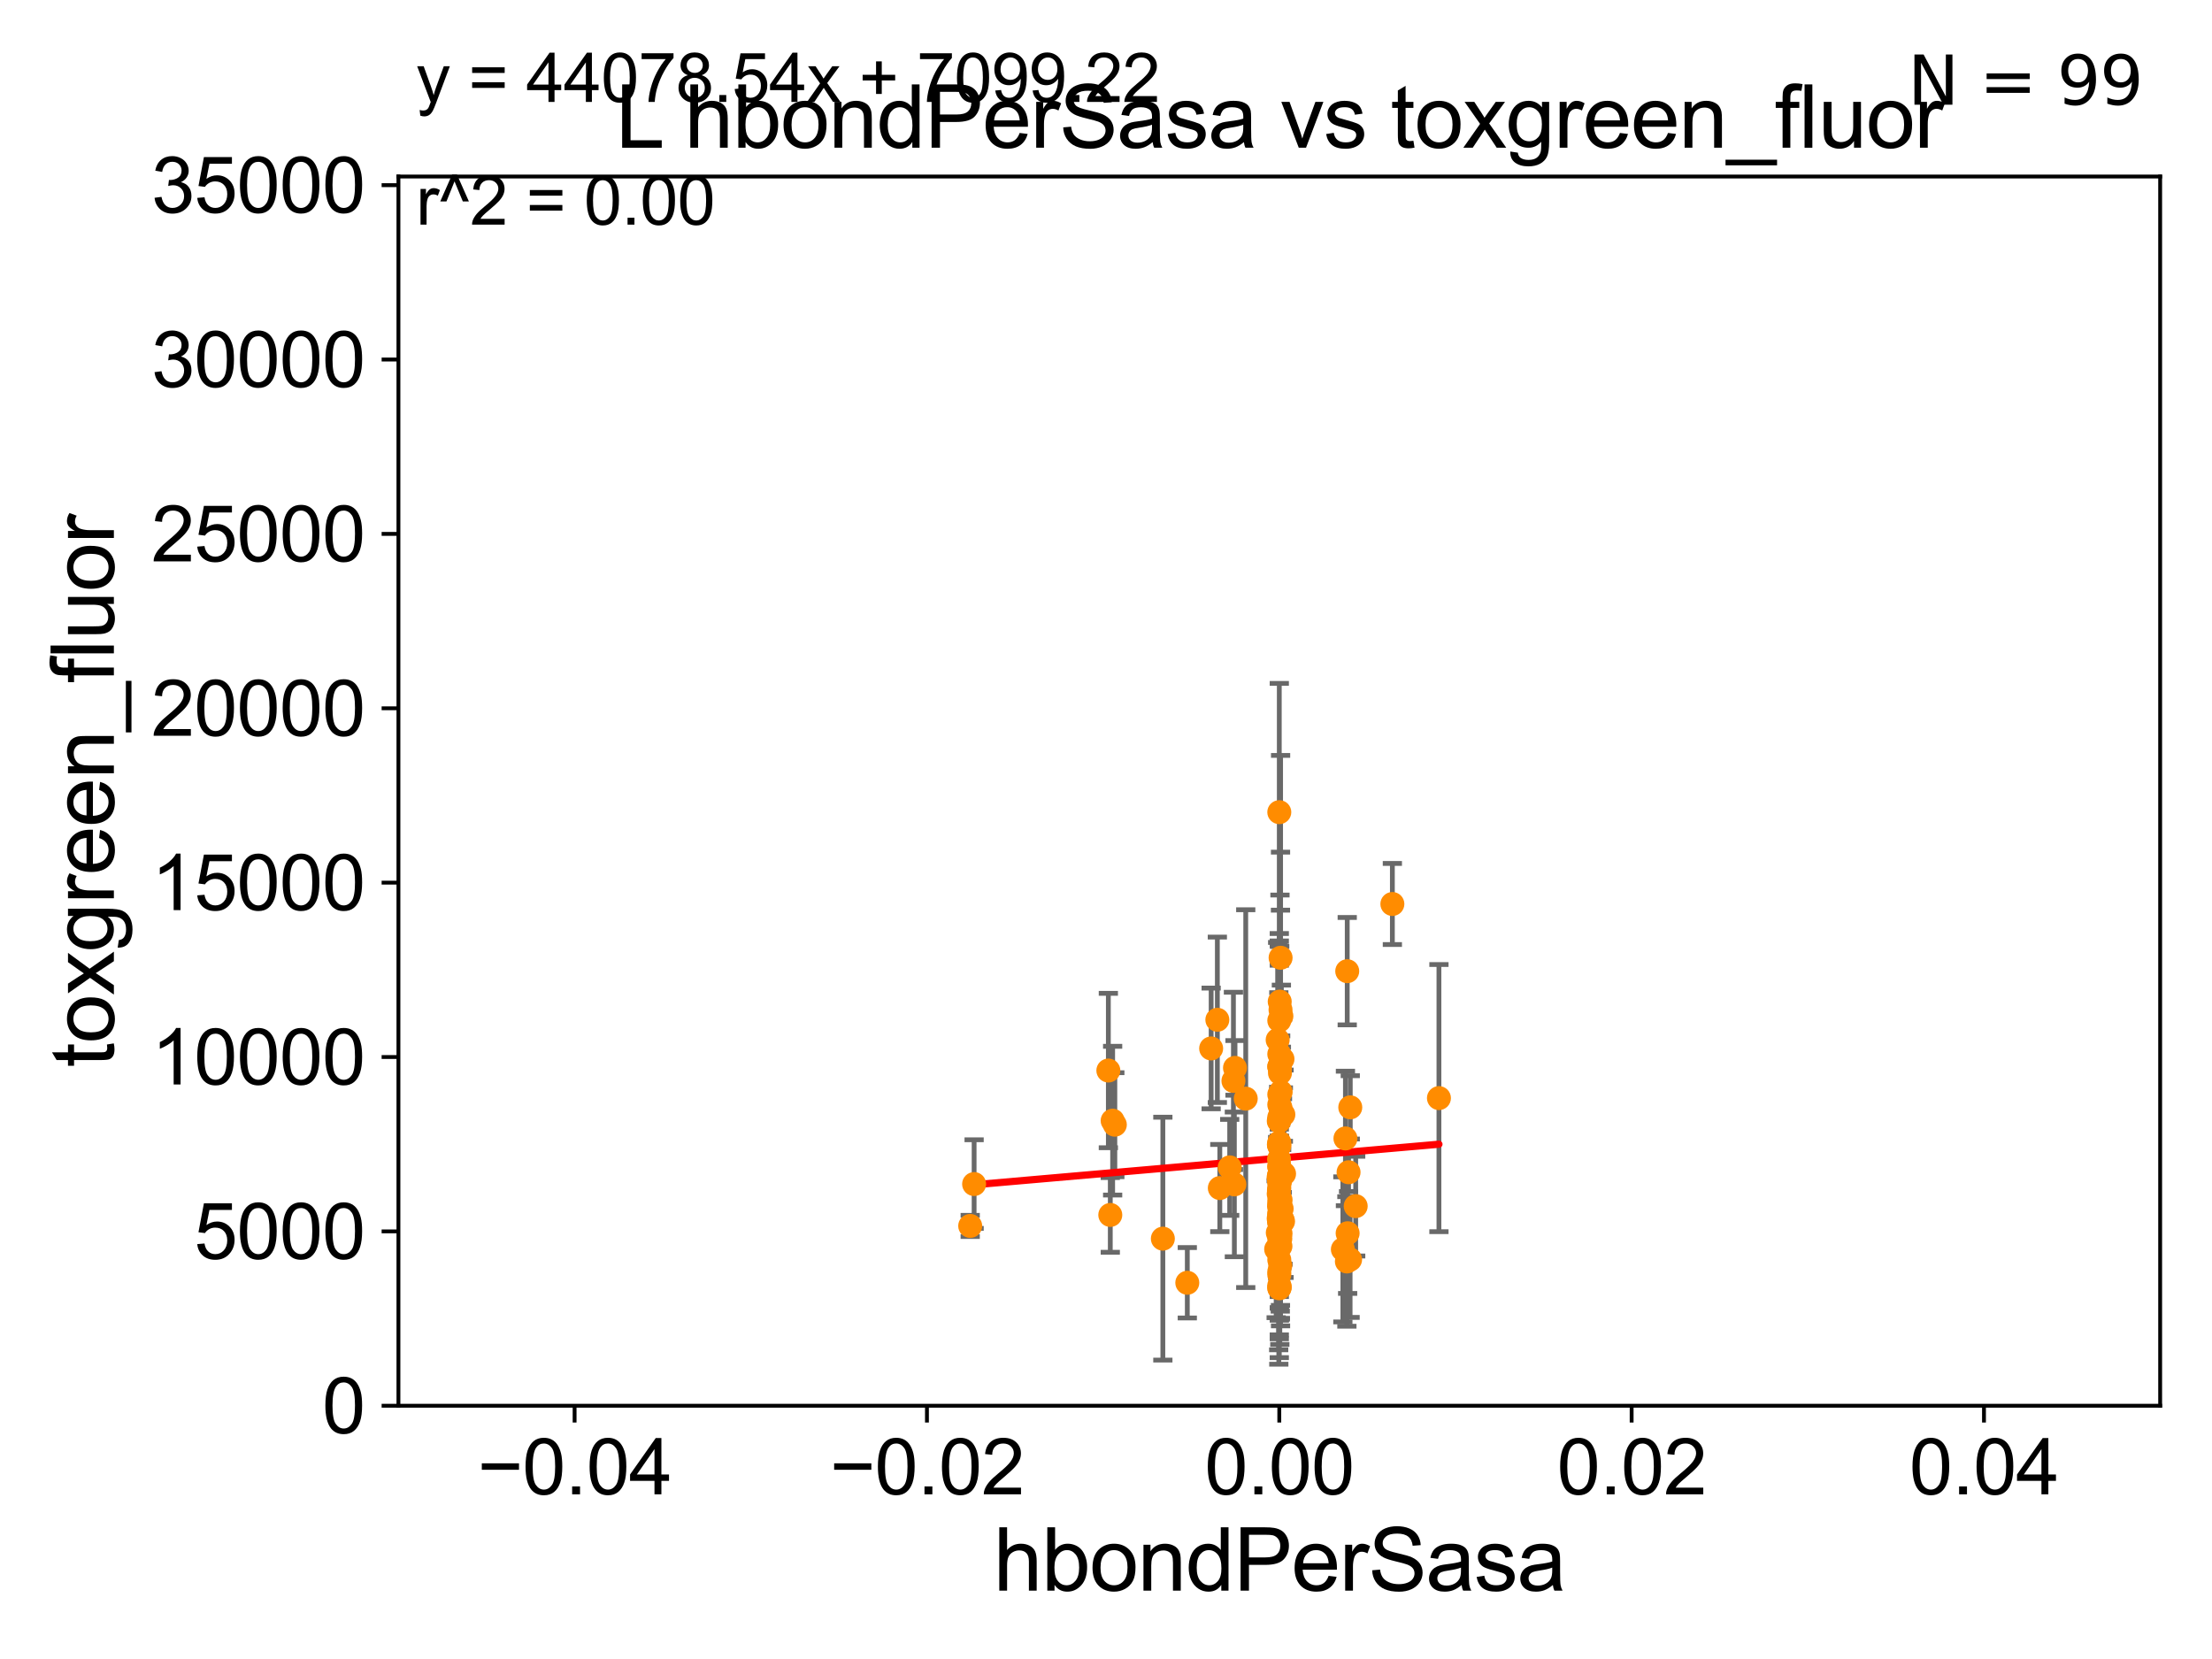 <?xml version="1.0" encoding="utf-8" standalone="no"?>
<!DOCTYPE svg PUBLIC "-//W3C//DTD SVG 1.1//EN"
  "http://www.w3.org/Graphics/SVG/1.1/DTD/svg11.dtd">
<svg xmlns:xlink="http://www.w3.org/1999/xlink" width="460.8pt" height="345.6pt" viewBox="0 0 460.8 345.6" xmlns="http://www.w3.org/2000/svg" version="1.1">
 <defs>
  <style type="text/css">*{stroke-linejoin: round; stroke-linecap: butt}</style>
 </defs>
 <g id="figure_1">
  <g id="patch_1">
   <path d="M 0 345.6 
L 460.8 345.6 
L 460.8 0 
L 0 0 
z
" style="fill: #ffffff"/>
  </g>
  <g id="axes_1">
   <g id="patch_2">
    <path d="M 83 292.84 
L 450 292.84 
L 450 36.775 
L 83 36.775 
z
" style="fill: #ffffff"/>
   </g>
   <g id="PathCollection_1">
    <defs>
     <path id="m5791df508c" d="M 0 1.118 
C 0.297 1.118 0.581 1 0.791 0.791 
C 1 0.581 1.118 0.297 1.118 0 
C 1.118 -0.297 1 -0.581 0.791 -0.791 
C 0.581 -1 0.297 -1.118 0 -1.118 
C -0.297 -1.118 -0.581 -1 -0.791 -0.791 
C -1 -0.581 -1.118 -0.297 -1.118 0 
C -1.118 0.297 -1 0.581 -0.791 0.791 
C -0.581 1 -0.297 1.118 0 1.118 
z
" style="stroke: #ff8c00"/>
    </defs>
    <g clip-path="url(#pfd21a23f78)">
     <use xlink:href="#m5791df508c" x="267.492" y="244.517" style="fill: #ff8c00; stroke: #ff8c00"/>
     <use xlink:href="#m5791df508c" x="231.784" y="233.457" style="fill: #ff8c00; stroke: #ff8c00"/>
     <use xlink:href="#m5791df508c" x="266.757" y="210.362" style="fill: #ff8c00; stroke: #ff8c00"/>
     <use xlink:href="#m5791df508c" x="266.5" y="252.935" style="fill: #ff8c00; stroke: #ff8c00"/>
     <use xlink:href="#m5791df508c" x="266.759" y="256.952" style="fill: #ff8c00; stroke: #ff8c00"/>
     <use xlink:href="#m5791df508c" x="256.169" y="243.186" style="fill: #ff8c00; stroke: #ff8c00"/>
     <use xlink:href="#m5791df508c" x="266.5" y="257.336" style="fill: #ff8c00; stroke: #ff8c00"/>
     <use xlink:href="#m5791df508c" x="266.771" y="249.974" style="fill: #ff8c00; stroke: #ff8c00"/>
     <use xlink:href="#m5791df508c" x="266.745" y="230.773" style="fill: #ff8c00; stroke: #ff8c00"/>
     <use xlink:href="#m5791df508c" x="279.744" y="260.268" style="fill: #ff8c00; stroke: #ff8c00"/>
     <use xlink:href="#m5791df508c" x="266.429" y="247.937" style="fill: #ff8c00; stroke: #ff8c00"/>
     <use xlink:href="#m5791df508c" x="266.991" y="251.808" style="fill: #ff8c00; stroke: #ff8c00"/>
     <use xlink:href="#m5791df508c" x="266.5" y="256.876" style="fill: #ff8c00; stroke: #ff8c00"/>
     <use xlink:href="#m5791df508c" x="266.5" y="244.726" style="fill: #ff8c00; stroke: #ff8c00"/>
     <use xlink:href="#m5791df508c" x="266.5" y="169.189" style="fill: #ff8c00; stroke: #ff8c00"/>
     <use xlink:href="#m5791df508c" x="266.5" y="247.463" style="fill: #ff8c00; stroke: #ff8c00"/>
     <use xlink:href="#m5791df508c" x="280.93" y="244.201" style="fill: #ff8c00; stroke: #ff8c00"/>
     <use xlink:href="#m5791df508c" x="266.5" y="219.585" style="fill: #ff8c00; stroke: #ff8c00"/>
     <use xlink:href="#m5791df508c" x="266.5" y="268.213" style="fill: #ff8c00; stroke: #ff8c00"/>
     <use xlink:href="#m5791df508c" x="257.273" y="222.462" style="fill: #ff8c00; stroke: #ff8c00"/>
     <use xlink:href="#m5791df508c" x="266.5" y="227.996" style="fill: #ff8c00; stroke: #ff8c00"/>
     <use xlink:href="#m5791df508c" x="266.733" y="259.608" style="fill: #ff8c00; stroke: #ff8c00"/>
     <use xlink:href="#m5791df508c" x="266.5" y="265.544" style="fill: #ff8c00; stroke: #ff8c00"/>
     <use xlink:href="#m5791df508c" x="256.945" y="225.169" style="fill: #ff8c00; stroke: #ff8c00"/>
     <use xlink:href="#m5791df508c" x="252.305" y="218.41" style="fill: #ff8c00; stroke: #ff8c00"/>
     <use xlink:href="#m5791df508c" x="266.704" y="263.658" style="fill: #ff8c00; stroke: #ff8c00"/>
     <use xlink:href="#m5791df508c" x="266.787" y="227.469" style="fill: #ff8c00; stroke: #ff8c00"/>
     <use xlink:href="#m5791df508c" x="266.5" y="267.774" style="fill: #ff8c00; stroke: #ff8c00"/>
     <use xlink:href="#m5791df508c" x="266.805" y="232.438" style="fill: #ff8c00; stroke: #ff8c00"/>
     <use xlink:href="#m5791df508c" x="266.368" y="245.252" style="fill: #ff8c00; stroke: #ff8c00"/>
     <use xlink:href="#m5791df508c" x="202.927" y="246.661" style="fill: #ff8c00; stroke: #ff8c00"/>
     <use xlink:href="#m5791df508c" x="266.71" y="258.039" style="fill: #ff8c00; stroke: #ff8c00"/>
     <use xlink:href="#m5791df508c" x="267.346" y="232.181" style="fill: #ff8c00; stroke: #ff8c00"/>
     <use xlink:href="#m5791df508c" x="266.504" y="244.695" style="fill: #ff8c00; stroke: #ff8c00"/>
     <use xlink:href="#m5791df508c" x="231.294" y="253.094" style="fill: #ff8c00; stroke: #ff8c00"/>
     <use xlink:href="#m5791df508c" x="247.337" y="267.225" style="fill: #ff8c00; stroke: #ff8c00"/>
     <use xlink:href="#m5791df508c" x="254.11" y="247.494" style="fill: #ff8c00; stroke: #ff8c00"/>
     <use xlink:href="#m5791df508c" x="266.588" y="208.655" style="fill: #ff8c00; stroke: #ff8c00"/>
     <use xlink:href="#m5791df508c" x="266.5" y="246.355" style="fill: #ff8c00; stroke: #ff8c00"/>
     <use xlink:href="#m5791df508c" x="266.5" y="250.876" style="fill: #ff8c00; stroke: #ff8c00"/>
     <use xlink:href="#m5791df508c" x="257.14" y="246.729" style="fill: #ff8c00; stroke: #ff8c00"/>
     <use xlink:href="#m5791df508c" x="253.596" y="212.437" style="fill: #ff8c00; stroke: #ff8c00"/>
     <use xlink:href="#m5791df508c" x="267.282" y="254.43" style="fill: #ff8c00; stroke: #ff8c00"/>
     <use xlink:href="#m5791df508c" x="266.935" y="211.676" style="fill: #ff8c00; stroke: #ff8c00"/>
     <use xlink:href="#m5791df508c" x="266.391" y="233.523" style="fill: #ff8c00; stroke: #ff8c00"/>
     <use xlink:href="#m5791df508c" x="266.639" y="222.536" style="fill: #ff8c00; stroke: #ff8c00"/>
     <use xlink:href="#m5791df508c" x="266.5" y="230.111" style="fill: #ff8c00; stroke: #ff8c00"/>
     <use xlink:href="#m5791df508c" x="266.5" y="246.213" style="fill: #ff8c00; stroke: #ff8c00"/>
     <use xlink:href="#m5791df508c" x="266.5" y="238.555" style="fill: #ff8c00; stroke: #ff8c00"/>
     <use xlink:href="#m5791df508c" x="280.279" y="237.16" style="fill: #ff8c00; stroke: #ff8c00"/>
     <use xlink:href="#m5791df508c" x="266.5" y="252.795" style="fill: #ff8c00; stroke: #ff8c00"/>
     <use xlink:href="#m5791df508c" x="266.774" y="255.266" style="fill: #ff8c00; stroke: #ff8c00"/>
     <use xlink:href="#m5791df508c" x="281.286" y="230.683" style="fill: #ff8c00; stroke: #ff8c00"/>
     <use xlink:href="#m5791df508c" x="266.5" y="222.186" style="fill: #ff8c00; stroke: #ff8c00"/>
     <use xlink:href="#m5791df508c" x="266.188" y="256.795" style="fill: #ff8c00; stroke: #ff8c00"/>
     <use xlink:href="#m5791df508c" x="266.5" y="250.092" style="fill: #ff8c00; stroke: #ff8c00"/>
     <use xlink:href="#m5791df508c" x="232.241" y="234.293" style="fill: #ff8c00; stroke: #ff8c00"/>
     <use xlink:href="#m5791df508c" x="265.847" y="260.235" style="fill: #ff8c00; stroke: #ff8c00"/>
     <use xlink:href="#m5791df508c" x="266.795" y="245.247" style="fill: #ff8c00; stroke: #ff8c00"/>
     <use xlink:href="#m5791df508c" x="266.5" y="243.02" style="fill: #ff8c00; stroke: #ff8c00"/>
     <use xlink:href="#m5791df508c" x="266.623" y="246.215" style="fill: #ff8c00; stroke: #ff8c00"/>
     <use xlink:href="#m5791df508c" x="266.5" y="254.653" style="fill: #ff8c00; stroke: #ff8c00"/>
     <use xlink:href="#m5791df508c" x="266.5" y="222.208" style="fill: #ff8c00; stroke: #ff8c00"/>
     <use xlink:href="#m5791df508c" x="266.373" y="253.843" style="fill: #ff8c00; stroke: #ff8c00"/>
     <use xlink:href="#m5791df508c" x="266.609" y="268.133" style="fill: #ff8c00; stroke: #ff8c00"/>
     <use xlink:href="#m5791df508c" x="266.5" y="254.221" style="fill: #ff8c00; stroke: #ff8c00"/>
     <use xlink:href="#m5791df508c" x="266.5" y="238.707" style="fill: #ff8c00; stroke: #ff8c00"/>
     <use xlink:href="#m5791df508c" x="266.5" y="238" style="fill: #ff8c00; stroke: #ff8c00"/>
     <use xlink:href="#m5791df508c" x="266.5" y="212.59" style="fill: #ff8c00; stroke: #ff8c00"/>
     <use xlink:href="#m5791df508c" x="266.5" y="243.042" style="fill: #ff8c00; stroke: #ff8c00"/>
     <use xlink:href="#m5791df508c" x="299.757" y="228.754" style="fill: #ff8c00; stroke: #ff8c00"/>
     <use xlink:href="#m5791df508c" x="266.474" y="233.554" style="fill: #ff8c00; stroke: #ff8c00"/>
     <use xlink:href="#m5791df508c" x="266.772" y="199.519" style="fill: #ff8c00; stroke: #ff8c00"/>
     <use xlink:href="#m5791df508c" x="202.111" y="255.382" style="fill: #ff8c00; stroke: #ff8c00"/>
     <use xlink:href="#m5791df508c" x="242.243" y="258.035" style="fill: #ff8c00; stroke: #ff8c00"/>
     <use xlink:href="#m5791df508c" x="266.5" y="258.081" style="fill: #ff8c00; stroke: #ff8c00"/>
     <use xlink:href="#m5791df508c" x="266.452" y="251.34" style="fill: #ff8c00; stroke: #ff8c00"/>
     <use xlink:href="#m5791df508c" x="267.163" y="220.617" style="fill: #ff8c00; stroke: #ff8c00"/>
     <use xlink:href="#m5791df508c" x="266.5" y="268.377" style="fill: #ff8c00; stroke: #ff8c00"/>
     <use xlink:href="#m5791df508c" x="282.415" y="251.259" style="fill: #ff8c00; stroke: #ff8c00"/>
     <use xlink:href="#m5791df508c" x="266.399" y="245.488" style="fill: #ff8c00; stroke: #ff8c00"/>
     <use xlink:href="#m5791df508c" x="259.51" y="228.867" style="fill: #ff8c00; stroke: #ff8c00"/>
     <use xlink:href="#m5791df508c" x="281.251" y="262.381" style="fill: #ff8c00; stroke: #ff8c00"/>
     <use xlink:href="#m5791df508c" x="266.377" y="248.698" style="fill: #ff8c00; stroke: #ff8c00"/>
     <use xlink:href="#m5791df508c" x="266.16" y="216.631" style="fill: #ff8c00; stroke: #ff8c00"/>
     <use xlink:href="#m5791df508c" x="280.653" y="202.315" style="fill: #ff8c00; stroke: #ff8c00"/>
     <use xlink:href="#m5791df508c" x="266.641" y="223.517" style="fill: #ff8c00; stroke: #ff8c00"/>
     <use xlink:href="#m5791df508c" x="230.89" y="223.011" style="fill: #ff8c00; stroke: #ff8c00"/>
     <use xlink:href="#m5791df508c" x="266.5" y="254.686" style="fill: #ff8c00; stroke: #ff8c00"/>
     <use xlink:href="#m5791df508c" x="266.685" y="254.027" style="fill: #ff8c00; stroke: #ff8c00"/>
     <use xlink:href="#m5791df508c" x="280.581" y="262.788" style="fill: #ff8c00; stroke: #ff8c00"/>
     <use xlink:href="#m5791df508c" x="290.056" y="188.318" style="fill: #ff8c00; stroke: #ff8c00"/>
     <use xlink:href="#m5791df508c" x="266.5" y="264.906" style="fill: #ff8c00; stroke: #ff8c00"/>
     <use xlink:href="#m5791df508c" x="266.5" y="262.444" style="fill: #ff8c00; stroke: #ff8c00"/>
     <use xlink:href="#m5791df508c" x="266.443" y="241.519" style="fill: #ff8c00; stroke: #ff8c00"/>
     <use xlink:href="#m5791df508c" x="280.738" y="256.906" style="fill: #ff8c00; stroke: #ff8c00"/>
     <use xlink:href="#m5791df508c" x="266.416" y="238.417" style="fill: #ff8c00; stroke: #ff8c00"/>
     <use xlink:href="#m5791df508c" x="266.5" y="232.767" style="fill: #ff8c00; stroke: #ff8c00"/>
     <use xlink:href="#m5791df508c" x="267.121" y="253.998" style="fill: #ff8c00; stroke: #ff8c00"/>
    </g>
   </g>
   <g id="matplotlib.axis_1">
    <g id="xtick_1">
     <g id="line2d_1">
      <defs>
       <path id="m505f3134ff" d="M 0 0 
L 0 3.5 
" style="stroke: #000000; stroke-width: 0.8"/>
      </defs>
      <g>
       <use xlink:href="#m505f3134ff" x="119.7" y="292.84" style="stroke: #000000; stroke-width: 0.8"/>
      </g>
     </g>
     <g id="text_1">
      <!-- −0.04 -->
      <g transform="translate(99.459 311.293)scale(0.16 -0.16)">
       <defs>
        <path id="ArialMT-2212" d="M 3381 1997 
L 356 1997 
L 356 2522 
L 3381 2522 
L 3381 1997 
z
" transform="scale(0.016)"/>
        <path id="ArialMT-30" d="M 266 2259 
Q 266 3072 433 3567 
Q 600 4063 929 4331 
Q 1259 4600 1759 4600 
Q 2128 4600 2406 4451 
Q 2684 4303 2865 4023 
Q 3047 3744 3150 3342 
Q 3253 2941 3253 2259 
Q 3253 1453 3087 958 
Q 2922 463 2592 192 
Q 2263 -78 1759 -78 
Q 1097 -78 719 397 
Q 266 969 266 2259 
z
M 844 2259 
Q 844 1131 1108 757 
Q 1372 384 1759 384 
Q 2147 384 2411 759 
Q 2675 1134 2675 2259 
Q 2675 3391 2411 3762 
Q 2147 4134 1753 4134 
Q 1366 4134 1134 3806 
Q 844 3388 844 2259 
z
" transform="scale(0.016)"/>
        <path id="ArialMT-2e" d="M 581 0 
L 581 641 
L 1222 641 
L 1222 0 
L 581 0 
z
" transform="scale(0.016)"/>
        <path id="ArialMT-34" d="M 2069 0 
L 2069 1097 
L 81 1097 
L 81 1613 
L 2172 4581 
L 2631 4581 
L 2631 1613 
L 3250 1613 
L 3250 1097 
L 2631 1097 
L 2631 0 
L 2069 0 
z
M 2069 1613 
L 2069 3678 
L 634 1613 
L 2069 1613 
z
" transform="scale(0.016)"/>
       </defs>
       <use xlink:href="#ArialMT-2212"/>
       <use xlink:href="#ArialMT-30" x="58.398"/>
       <use xlink:href="#ArialMT-2e" x="114.014"/>
       <use xlink:href="#ArialMT-30" x="141.797"/>
       <use xlink:href="#ArialMT-34" x="197.412"/>
      </g>
     </g>
    </g>
    <g id="xtick_2">
     <g id="line2d_2">
      <g>
       <use xlink:href="#m505f3134ff" x="193.1" y="292.84" style="stroke: #000000; stroke-width: 0.8"/>
      </g>
     </g>
     <g id="text_2">
      <!-- −0.02 -->
      <g transform="translate(172.859 311.293)scale(0.16 -0.16)">
       <defs>
        <path id="ArialMT-32" d="M 3222 541 
L 3222 0 
L 194 0 
Q 188 203 259 391 
Q 375 700 629 1000 
Q 884 1300 1366 1694 
Q 2113 2306 2375 2664 
Q 2638 3022 2638 3341 
Q 2638 3675 2398 3904 
Q 2159 4134 1775 4134 
Q 1369 4134 1125 3890 
Q 881 3647 878 3216 
L 300 3275 
Q 359 3922 746 4261 
Q 1134 4600 1788 4600 
Q 2447 4600 2831 4234 
Q 3216 3869 3216 3328 
Q 3216 3053 3103 2787 
Q 2991 2522 2730 2228 
Q 2469 1934 1863 1422 
Q 1356 997 1212 845 
Q 1069 694 975 541 
L 3222 541 
z
" transform="scale(0.016)"/>
       </defs>
       <use xlink:href="#ArialMT-2212"/>
       <use xlink:href="#ArialMT-30" x="58.398"/>
       <use xlink:href="#ArialMT-2e" x="114.014"/>
       <use xlink:href="#ArialMT-30" x="141.797"/>
       <use xlink:href="#ArialMT-32" x="197.412"/>
      </g>
     </g>
    </g>
    <g id="xtick_3">
     <g id="line2d_3">
      <g>
       <use xlink:href="#m505f3134ff" x="266.5" y="292.84" style="stroke: #000000; stroke-width: 0.8"/>
      </g>
     </g>
     <g id="text_3">
      <!-- 0.00 -->
      <g transform="translate(250.931 311.293)scale(0.16 -0.16)">
       <use xlink:href="#ArialMT-30"/>
       <use xlink:href="#ArialMT-2e" x="55.615"/>
       <use xlink:href="#ArialMT-30" x="83.398"/>
       <use xlink:href="#ArialMT-30" x="139.014"/>
      </g>
     </g>
    </g>
    <g id="xtick_4">
     <g id="line2d_4">
      <g>
       <use xlink:href="#m505f3134ff" x="339.9" y="292.84" style="stroke: #000000; stroke-width: 0.8"/>
      </g>
     </g>
     <g id="text_4">
      <!-- 0.02 -->
      <g transform="translate(324.331 311.293)scale(0.16 -0.16)">
       <use xlink:href="#ArialMT-30"/>
       <use xlink:href="#ArialMT-2e" x="55.615"/>
       <use xlink:href="#ArialMT-30" x="83.398"/>
       <use xlink:href="#ArialMT-32" x="139.014"/>
      </g>
     </g>
    </g>
    <g id="xtick_5">
     <g id="line2d_5">
      <g>
       <use xlink:href="#m505f3134ff" x="413.3" y="292.84" style="stroke: #000000; stroke-width: 0.8"/>
      </g>
     </g>
     <g id="text_5">
      <!-- 0.04 -->
      <g transform="translate(397.731 311.293)scale(0.16 -0.16)">
       <use xlink:href="#ArialMT-30"/>
       <use xlink:href="#ArialMT-2e" x="55.615"/>
       <use xlink:href="#ArialMT-30" x="83.398"/>
       <use xlink:href="#ArialMT-34" x="139.014"/>
      </g>
     </g>
    </g>
    <g id="text_6">
     <!-- hbondPerSasa -->
     <g transform="translate(206.958 331.357)scale(0.18 -0.18)">
      <defs>
       <path id="ArialMT-68" d="M 422 0 
L 422 4581 
L 984 4581 
L 984 2938 
Q 1378 3394 1978 3394 
Q 2347 3394 2619 3248 
Q 2891 3103 3008 2847 
Q 3125 2591 3125 2103 
L 3125 0 
L 2563 0 
L 2563 2103 
Q 2563 2525 2380 2717 
Q 2197 2909 1863 2909 
Q 1613 2909 1392 2779 
Q 1172 2650 1078 2428 
Q 984 2206 984 1816 
L 984 0 
L 422 0 
z
" transform="scale(0.016)"/>
       <path id="ArialMT-62" d="M 941 0 
L 419 0 
L 419 4581 
L 981 4581 
L 981 2947 
Q 1338 3394 1891 3394 
Q 2197 3394 2470 3270 
Q 2744 3147 2920 2923 
Q 3097 2700 3197 2384 
Q 3297 2069 3297 1709 
Q 3297 856 2875 390 
Q 2453 -75 1863 -75 
Q 1275 -75 941 416 
L 941 0 
z
M 934 1684 
Q 934 1088 1097 822 
Q 1363 388 1816 388 
Q 2184 388 2453 708 
Q 2722 1028 2722 1663 
Q 2722 2313 2464 2622 
Q 2206 2931 1841 2931 
Q 1472 2931 1203 2611 
Q 934 2291 934 1684 
z
" transform="scale(0.016)"/>
       <path id="ArialMT-6f" d="M 213 1659 
Q 213 2581 725 3025 
Q 1153 3394 1769 3394 
Q 2453 3394 2887 2945 
Q 3322 2497 3322 1706 
Q 3322 1066 3130 698 
Q 2938 331 2570 128 
Q 2203 -75 1769 -75 
Q 1072 -75 642 372 
Q 213 819 213 1659 
z
M 791 1659 
Q 791 1022 1069 705 
Q 1347 388 1769 388 
Q 2188 388 2466 706 
Q 2744 1025 2744 1678 
Q 2744 2294 2464 2611 
Q 2184 2928 1769 2928 
Q 1347 2928 1069 2612 
Q 791 2297 791 1659 
z
" transform="scale(0.016)"/>
       <path id="ArialMT-6e" d="M 422 0 
L 422 3319 
L 928 3319 
L 928 2847 
Q 1294 3394 1984 3394 
Q 2284 3394 2536 3286 
Q 2788 3178 2913 3003 
Q 3038 2828 3088 2588 
Q 3119 2431 3119 2041 
L 3119 0 
L 2556 0 
L 2556 2019 
Q 2556 2363 2490 2533 
Q 2425 2703 2258 2804 
Q 2091 2906 1866 2906 
Q 1506 2906 1245 2678 
Q 984 2450 984 1813 
L 984 0 
L 422 0 
z
" transform="scale(0.016)"/>
       <path id="ArialMT-64" d="M 2575 0 
L 2575 419 
Q 2259 -75 1647 -75 
Q 1250 -75 917 144 
Q 584 363 401 755 
Q 219 1147 219 1656 
Q 219 2153 384 2558 
Q 550 2963 881 3178 
Q 1213 3394 1622 3394 
Q 1922 3394 2156 3267 
Q 2391 3141 2538 2938 
L 2538 4581 
L 3097 4581 
L 3097 0 
L 2575 0 
z
M 797 1656 
Q 797 1019 1065 703 
Q 1334 388 1700 388 
Q 2069 388 2326 689 
Q 2584 991 2584 1609 
Q 2584 2291 2321 2609 
Q 2059 2928 1675 2928 
Q 1300 2928 1048 2622 
Q 797 2316 797 1656 
z
" transform="scale(0.016)"/>
       <path id="ArialMT-50" d="M 494 0 
L 494 4581 
L 2222 4581 
Q 2678 4581 2919 4538 
Q 3256 4481 3484 4323 
Q 3713 4166 3852 3881 
Q 3991 3597 3991 3256 
Q 3991 2672 3619 2267 
Q 3247 1863 2275 1863 
L 1100 1863 
L 1100 0 
L 494 0 
z
M 1100 2403 
L 2284 2403 
Q 2872 2403 3119 2622 
Q 3366 2841 3366 3238 
Q 3366 3525 3220 3729 
Q 3075 3934 2838 4000 
Q 2684 4041 2272 4041 
L 1100 4041 
L 1100 2403 
z
" transform="scale(0.016)"/>
       <path id="ArialMT-65" d="M 2694 1069 
L 3275 997 
Q 3138 488 2766 206 
Q 2394 -75 1816 -75 
Q 1088 -75 661 373 
Q 234 822 234 1631 
Q 234 2469 665 2931 
Q 1097 3394 1784 3394 
Q 2450 3394 2872 2941 
Q 3294 2488 3294 1666 
Q 3294 1616 3291 1516 
L 816 1516 
Q 847 969 1125 678 
Q 1403 388 1819 388 
Q 2128 388 2347 550 
Q 2566 713 2694 1069 
z
M 847 1978 
L 2700 1978 
Q 2663 2397 2488 2606 
Q 2219 2931 1791 2931 
Q 1403 2931 1139 2672 
Q 875 2413 847 1978 
z
" transform="scale(0.016)"/>
       <path id="ArialMT-72" d="M 416 0 
L 416 3319 
L 922 3319 
L 922 2816 
Q 1116 3169 1280 3281 
Q 1444 3394 1641 3394 
Q 1925 3394 2219 3213 
L 2025 2691 
Q 1819 2813 1613 2813 
Q 1428 2813 1281 2702 
Q 1134 2591 1072 2394 
Q 978 2094 978 1738 
L 978 0 
L 416 0 
z
" transform="scale(0.016)"/>
       <path id="ArialMT-53" d="M 288 1472 
L 859 1522 
Q 900 1178 1048 958 
Q 1197 738 1509 602 
Q 1822 466 2213 466 
Q 2559 466 2825 569 
Q 3091 672 3220 851 
Q 3350 1031 3350 1244 
Q 3350 1459 3225 1620 
Q 3100 1781 2813 1891 
Q 2628 1963 1997 2114 
Q 1366 2266 1113 2400 
Q 784 2572 623 2826 
Q 463 3081 463 3397 
Q 463 3744 659 4045 
Q 856 4347 1234 4503 
Q 1613 4659 2075 4659 
Q 2584 4659 2973 4495 
Q 3363 4331 3572 4012 
Q 3781 3694 3797 3291 
L 3216 3247 
Q 3169 3681 2898 3903 
Q 2628 4125 2100 4125 
Q 1550 4125 1298 3923 
Q 1047 3722 1047 3438 
Q 1047 3191 1225 3031 
Q 1400 2872 2139 2705 
Q 2878 2538 3153 2413 
Q 3553 2228 3743 1945 
Q 3934 1663 3934 1294 
Q 3934 928 3725 604 
Q 3516 281 3123 101 
Q 2731 -78 2241 -78 
Q 1619 -78 1198 103 
Q 778 284 539 648 
Q 300 1013 288 1472 
z
" transform="scale(0.016)"/>
       <path id="ArialMT-61" d="M 2588 409 
Q 2275 144 1986 34 
Q 1697 -75 1366 -75 
Q 819 -75 525 192 
Q 231 459 231 875 
Q 231 1119 342 1320 
Q 453 1522 633 1644 
Q 813 1766 1038 1828 
Q 1203 1872 1538 1913 
Q 2219 1994 2541 2106 
Q 2544 2222 2544 2253 
Q 2544 2597 2384 2738 
Q 2169 2928 1744 2928 
Q 1347 2928 1158 2789 
Q 969 2650 878 2297 
L 328 2372 
Q 403 2725 575 2942 
Q 747 3159 1072 3276 
Q 1397 3394 1825 3394 
Q 2250 3394 2515 3294 
Q 2781 3194 2906 3042 
Q 3031 2891 3081 2659 
Q 3109 2516 3109 2141 
L 3109 1391 
Q 3109 606 3145 398 
Q 3181 191 3288 0 
L 2700 0 
Q 2613 175 2588 409 
z
M 2541 1666 
Q 2234 1541 1622 1453 
Q 1275 1403 1131 1340 
Q 988 1278 909 1158 
Q 831 1038 831 891 
Q 831 666 1001 516 
Q 1172 366 1500 366 
Q 1825 366 2078 508 
Q 2331 650 2450 897 
Q 2541 1088 2541 1459 
L 2541 1666 
z
" transform="scale(0.016)"/>
       <path id="ArialMT-73" d="M 197 991 
L 753 1078 
Q 800 744 1014 566 
Q 1228 388 1613 388 
Q 2000 388 2187 545 
Q 2375 703 2375 916 
Q 2375 1106 2209 1216 
Q 2094 1291 1634 1406 
Q 1016 1563 777 1677 
Q 538 1791 414 1992 
Q 291 2194 291 2438 
Q 291 2659 392 2848 
Q 494 3038 669 3163 
Q 800 3259 1026 3326 
Q 1253 3394 1513 3394 
Q 1903 3394 2198 3281 
Q 2494 3169 2634 2976 
Q 2775 2784 2828 2463 
L 2278 2388 
Q 2241 2644 2061 2787 
Q 1881 2931 1553 2931 
Q 1166 2931 1000 2803 
Q 834 2675 834 2503 
Q 834 2394 903 2306 
Q 972 2216 1119 2156 
Q 1203 2125 1616 2013 
Q 2213 1853 2448 1751 
Q 2684 1650 2818 1456 
Q 2953 1263 2953 975 
Q 2953 694 2789 445 
Q 2625 197 2315 61 
Q 2006 -75 1616 -75 
Q 969 -75 630 194 
Q 291 463 197 991 
z
" transform="scale(0.016)"/>
      </defs>
      <use xlink:href="#ArialMT-68"/>
      <use xlink:href="#ArialMT-62" x="55.615"/>
      <use xlink:href="#ArialMT-6f" x="111.23"/>
      <use xlink:href="#ArialMT-6e" x="166.846"/>
      <use xlink:href="#ArialMT-64" x="222.461"/>
      <use xlink:href="#ArialMT-50" x="278.076"/>
      <use xlink:href="#ArialMT-65" x="344.775"/>
      <use xlink:href="#ArialMT-72" x="400.391"/>
      <use xlink:href="#ArialMT-53" x="433.691"/>
      <use xlink:href="#ArialMT-61" x="500.391"/>
      <use xlink:href="#ArialMT-73" x="556.006"/>
      <use xlink:href="#ArialMT-61" x="606.006"/>
     </g>
    </g>
   </g>
   <g id="matplotlib.axis_2">
    <g id="ytick_1">
     <g id="line2d_6">
      <defs>
       <path id="m01d8ca4f6e" d="M 0 0 
L -3.5 0 
" style="stroke: #000000; stroke-width: 0.8"/>
      </defs>
      <g>
       <use xlink:href="#m01d8ca4f6e" x="83" y="292.84" style="stroke: #000000; stroke-width: 0.8"/>
      </g>
     </g>
     <g id="text_7">
      <!-- 0 -->
      <g transform="translate(67.103 298.566)scale(0.16 -0.16)">
       <use xlink:href="#ArialMT-30"/>
      </g>
     </g>
    </g>
    <g id="ytick_2">
     <g id="line2d_7">
      <g>
       <use xlink:href="#m01d8ca4f6e" x="83" y="256.516" style="stroke: #000000; stroke-width: 0.8"/>
      </g>
     </g>
     <g id="text_8">
      <!-- 5000 -->
      <g transform="translate(40.41 262.242)scale(0.16 -0.16)">
       <defs>
        <path id="ArialMT-35" d="M 266 1200 
L 856 1250 
Q 922 819 1161 601 
Q 1400 384 1738 384 
Q 2144 384 2425 690 
Q 2706 997 2706 1503 
Q 2706 1984 2436 2262 
Q 2166 2541 1728 2541 
Q 1456 2541 1237 2417 
Q 1019 2294 894 2097 
L 366 2166 
L 809 4519 
L 3088 4519 
L 3088 3981 
L 1259 3981 
L 1013 2750 
Q 1425 3038 1878 3038 
Q 2478 3038 2890 2622 
Q 3303 2206 3303 1553 
Q 3303 931 2941 478 
Q 2500 -78 1738 -78 
Q 1113 -78 717 272 
Q 322 622 266 1200 
z
" transform="scale(0.016)"/>
       </defs>
       <use xlink:href="#ArialMT-35"/>
       <use xlink:href="#ArialMT-30" x="55.615"/>
       <use xlink:href="#ArialMT-30" x="111.23"/>
       <use xlink:href="#ArialMT-30" x="166.846"/>
      </g>
     </g>
    </g>
    <g id="ytick_3">
     <g id="line2d_8">
      <g>
       <use xlink:href="#m01d8ca4f6e" x="83" y="220.192" style="stroke: #000000; stroke-width: 0.8"/>
      </g>
     </g>
     <g id="text_9">
      <!-- 10000 -->
      <g transform="translate(31.512 225.918)scale(0.16 -0.16)">
       <defs>
        <path id="ArialMT-31" d="M 2384 0 
L 1822 0 
L 1822 3584 
Q 1619 3391 1289 3197 
Q 959 3003 697 2906 
L 697 3450 
Q 1169 3672 1522 3987 
Q 1875 4303 2022 4600 
L 2384 4600 
L 2384 0 
z
" transform="scale(0.016)"/>
       </defs>
       <use xlink:href="#ArialMT-31"/>
       <use xlink:href="#ArialMT-30" x="55.615"/>
       <use xlink:href="#ArialMT-30" x="111.23"/>
       <use xlink:href="#ArialMT-30" x="166.846"/>
       <use xlink:href="#ArialMT-30" x="222.461"/>
      </g>
     </g>
    </g>
    <g id="ytick_4">
     <g id="line2d_9">
      <g>
       <use xlink:href="#m01d8ca4f6e" x="83" y="183.867" style="stroke: #000000; stroke-width: 0.8"/>
      </g>
     </g>
     <g id="text_10">
      <!-- 15000 -->
      <g transform="translate(31.512 189.594)scale(0.16 -0.16)">
       <use xlink:href="#ArialMT-31"/>
       <use xlink:href="#ArialMT-35" x="55.615"/>
       <use xlink:href="#ArialMT-30" x="111.23"/>
       <use xlink:href="#ArialMT-30" x="166.846"/>
       <use xlink:href="#ArialMT-30" x="222.461"/>
      </g>
     </g>
    </g>
    <g id="ytick_5">
     <g id="line2d_10">
      <g>
       <use xlink:href="#m01d8ca4f6e" x="83" y="147.543" style="stroke: #000000; stroke-width: 0.8"/>
      </g>
     </g>
     <g id="text_11">
      <!-- 20000 -->
      <g transform="translate(31.512 153.27)scale(0.16 -0.16)">
       <use xlink:href="#ArialMT-32"/>
       <use xlink:href="#ArialMT-30" x="55.615"/>
       <use xlink:href="#ArialMT-30" x="111.23"/>
       <use xlink:href="#ArialMT-30" x="166.846"/>
       <use xlink:href="#ArialMT-30" x="222.461"/>
      </g>
     </g>
    </g>
    <g id="ytick_6">
     <g id="line2d_11">
      <g>
       <use xlink:href="#m01d8ca4f6e" x="83" y="111.219" style="stroke: #000000; stroke-width: 0.8"/>
      </g>
     </g>
     <g id="text_12">
      <!-- 25000 -->
      <g transform="translate(31.512 116.945)scale(0.16 -0.16)">
       <use xlink:href="#ArialMT-32"/>
       <use xlink:href="#ArialMT-35" x="55.615"/>
       <use xlink:href="#ArialMT-30" x="111.23"/>
       <use xlink:href="#ArialMT-30" x="166.846"/>
       <use xlink:href="#ArialMT-30" x="222.461"/>
      </g>
     </g>
    </g>
    <g id="ytick_7">
     <g id="line2d_12">
      <g>
       <use xlink:href="#m01d8ca4f6e" x="83" y="74.895" style="stroke: #000000; stroke-width: 0.8"/>
      </g>
     </g>
     <g id="text_13">
      <!-- 30000 -->
      <g transform="translate(31.512 80.621)scale(0.16 -0.16)">
       <defs>
        <path id="ArialMT-33" d="M 269 1209 
L 831 1284 
Q 928 806 1161 595 
Q 1394 384 1728 384 
Q 2125 384 2398 659 
Q 2672 934 2672 1341 
Q 2672 1728 2419 1979 
Q 2166 2231 1775 2231 
Q 1616 2231 1378 2169 
L 1441 2663 
Q 1497 2656 1531 2656 
Q 1891 2656 2178 2843 
Q 2466 3031 2466 3422 
Q 2466 3731 2256 3934 
Q 2047 4138 1716 4138 
Q 1388 4138 1169 3931 
Q 950 3725 888 3313 
L 325 3413 
Q 428 3978 793 4289 
Q 1159 4600 1703 4600 
Q 2078 4600 2393 4439 
Q 2709 4278 2876 4000 
Q 3044 3722 3044 3409 
Q 3044 3113 2884 2869 
Q 2725 2625 2413 2481 
Q 2819 2388 3044 2092 
Q 3269 1797 3269 1353 
Q 3269 753 2831 336 
Q 2394 -81 1725 -81 
Q 1122 -81 723 278 
Q 325 638 269 1209 
z
" transform="scale(0.016)"/>
       </defs>
       <use xlink:href="#ArialMT-33"/>
       <use xlink:href="#ArialMT-30" x="55.615"/>
       <use xlink:href="#ArialMT-30" x="111.23"/>
       <use xlink:href="#ArialMT-30" x="166.846"/>
       <use xlink:href="#ArialMT-30" x="222.461"/>
      </g>
     </g>
    </g>
    <g id="ytick_8">
     <g id="line2d_13">
      <g>
       <use xlink:href="#m01d8ca4f6e" x="83" y="38.571" style="stroke: #000000; stroke-width: 0.8"/>
      </g>
     </g>
     <g id="text_14">
      <!-- 35000 -->
      <g transform="translate(31.512 44.297)scale(0.16 -0.16)">
       <use xlink:href="#ArialMT-33"/>
       <use xlink:href="#ArialMT-35" x="55.615"/>
       <use xlink:href="#ArialMT-30" x="111.23"/>
       <use xlink:href="#ArialMT-30" x="166.846"/>
       <use xlink:href="#ArialMT-30" x="222.461"/>
      </g>
     </g>
    </g>
    <g id="text_15">
     <!-- toxgreen_fluor -->
     <g transform="translate(23.724 222.34)rotate(-90)scale(0.18 -0.18)">
      <defs>
       <path id="ArialMT-74" d="M 1650 503 
L 1731 6 
Q 1494 -44 1306 -44 
Q 1000 -44 831 53 
Q 663 150 594 308 
Q 525 466 525 972 
L 525 2881 
L 113 2881 
L 113 3319 
L 525 3319 
L 525 4141 
L 1084 4478 
L 1084 3319 
L 1650 3319 
L 1650 2881 
L 1084 2881 
L 1084 941 
Q 1084 700 1114 631 
Q 1144 563 1211 522 
Q 1278 481 1403 481 
Q 1497 481 1650 503 
z
" transform="scale(0.016)"/>
       <path id="ArialMT-78" d="M 47 0 
L 1259 1725 
L 138 3319 
L 841 3319 
L 1350 2541 
Q 1494 2319 1581 2169 
Q 1719 2375 1834 2534 
L 2394 3319 
L 3066 3319 
L 1919 1756 
L 3153 0 
L 2463 0 
L 1781 1031 
L 1600 1309 
L 728 0 
L 47 0 
z
" transform="scale(0.016)"/>
       <path id="ArialMT-67" d="M 319 -275 
L 866 -356 
Q 900 -609 1056 -725 
Q 1266 -881 1628 -881 
Q 2019 -881 2231 -725 
Q 2444 -569 2519 -288 
Q 2563 -116 2559 434 
Q 2191 0 1641 0 
Q 956 0 581 494 
Q 206 988 206 1678 
Q 206 2153 378 2554 
Q 550 2956 876 3175 
Q 1203 3394 1644 3394 
Q 2231 3394 2613 2919 
L 2613 3319 
L 3131 3319 
L 3131 450 
Q 3131 -325 2973 -648 
Q 2816 -972 2473 -1159 
Q 2131 -1347 1631 -1347 
Q 1038 -1347 672 -1080 
Q 306 -813 319 -275 
z
M 784 1719 
Q 784 1066 1043 766 
Q 1303 466 1694 466 
Q 2081 466 2343 764 
Q 2606 1063 2606 1700 
Q 2606 2309 2336 2618 
Q 2066 2928 1684 2928 
Q 1309 2928 1046 2623 
Q 784 2319 784 1719 
z
" transform="scale(0.016)"/>
       <path id="ArialMT-5f" d="M -97 -1272 
L -97 -866 
L 3631 -866 
L 3631 -1272 
L -97 -1272 
z
" transform="scale(0.016)"/>
       <path id="ArialMT-66" d="M 556 0 
L 556 2881 
L 59 2881 
L 59 3319 
L 556 3319 
L 556 3672 
Q 556 4006 616 4169 
Q 697 4388 901 4523 
Q 1106 4659 1475 4659 
Q 1713 4659 2000 4603 
L 1916 4113 
Q 1741 4144 1584 4144 
Q 1328 4144 1222 4034 
Q 1116 3925 1116 3625 
L 1116 3319 
L 1763 3319 
L 1763 2881 
L 1116 2881 
L 1116 0 
L 556 0 
z
" transform="scale(0.016)"/>
       <path id="ArialMT-6c" d="M 409 0 
L 409 4581 
L 972 4581 
L 972 0 
L 409 0 
z
" transform="scale(0.016)"/>
       <path id="ArialMT-75" d="M 2597 0 
L 2597 488 
Q 2209 -75 1544 -75 
Q 1250 -75 995 37 
Q 741 150 617 320 
Q 494 491 444 738 
Q 409 903 409 1263 
L 409 3319 
L 972 3319 
L 972 1478 
Q 972 1038 1006 884 
Q 1059 663 1231 536 
Q 1403 409 1656 409 
Q 1909 409 2131 539 
Q 2353 669 2445 892 
Q 2538 1116 2538 1541 
L 2538 3319 
L 3100 3319 
L 3100 0 
L 2597 0 
z
" transform="scale(0.016)"/>
      </defs>
      <use xlink:href="#ArialMT-74"/>
      <use xlink:href="#ArialMT-6f" x="27.783"/>
      <use xlink:href="#ArialMT-78" x="83.398"/>
      <use xlink:href="#ArialMT-67" x="133.398"/>
      <use xlink:href="#ArialMT-72" x="189.014"/>
      <use xlink:href="#ArialMT-65" x="222.314"/>
      <use xlink:href="#ArialMT-65" x="277.93"/>
      <use xlink:href="#ArialMT-6e" x="333.545"/>
      <use xlink:href="#ArialMT-5f" x="389.16"/>
      <use xlink:href="#ArialMT-66" x="444.775"/>
      <use xlink:href="#ArialMT-6c" x="472.559"/>
      <use xlink:href="#ArialMT-75" x="494.775"/>
      <use xlink:href="#ArialMT-6f" x="550.391"/>
      <use xlink:href="#ArialMT-72" x="606.006"/>
     </g>
    </g>
   </g>
   <g id="LineCollection_1">
    <path d="M 267.492 266.123 
L 267.492 222.911 
" clip-path="url(#pfd21a23f78)" style="fill: none; stroke: #696969"/>
    <path d="M 231.784 248.952 
L 231.784 217.963 
" clip-path="url(#pfd21a23f78)" style="fill: none; stroke: #696969"/>
    <path d="M 266.757 243.205 
L 266.757 177.519 
" clip-path="url(#pfd21a23f78)" style="fill: none; stroke: #696969"/>
    <path d="M 266.5 262.95 
L 266.5 242.921 
" clip-path="url(#pfd21a23f78)" style="fill: none; stroke: #696969"/>
    <path d="M 266.759 276.201 
L 266.759 237.704 
" clip-path="url(#pfd21a23f78)" style="fill: none; stroke: #696969"/>
    <path d="M 256.169 253.181 
L 256.169 233.191 
" clip-path="url(#pfd21a23f78)" style="fill: none; stroke: #696969"/>
    <path d="M 266.5 270.099 
L 266.5 244.574 
" clip-path="url(#pfd21a23f78)" style="fill: none; stroke: #696969"/>
    <path d="M 266.771 265.704 
L 266.771 234.245 
" clip-path="url(#pfd21a23f78)" style="fill: none; stroke: #696969"/>
    <path d="M 266.745 271.943 
L 266.745 189.603 
" clip-path="url(#pfd21a23f78)" style="fill: none; stroke: #696969"/>
    <path d="M 279.744 275.379 
L 279.744 245.158 
" clip-path="url(#pfd21a23f78)" style="fill: none; stroke: #696969"/>
    <path d="M 266.429 262.278 
L 266.429 233.597 
" clip-path="url(#pfd21a23f78)" style="fill: none; stroke: #696969"/>
    <path d="M 266.991 264.14 
L 266.991 239.476 
" clip-path="url(#pfd21a23f78)" style="fill: none; stroke: #696969"/>
    <path d="M 266.5 263.461 
L 266.5 250.292 
" clip-path="url(#pfd21a23f78)" style="fill: none; stroke: #696969"/>
    <path d="M 266.5 252.803 
L 266.5 236.648 
" clip-path="url(#pfd21a23f78)" style="fill: none; stroke: #696969"/>
    <path d="M 266.5 196.019 
L 266.5 142.36 
" clip-path="url(#pfd21a23f78)" style="fill: none; stroke: #696969"/>
    <path d="M 266.5 260.564 
L 266.5 234.362 
" clip-path="url(#pfd21a23f78)" style="fill: none; stroke: #696969"/>
    <path d="M 280.93 248.219 
L 280.93 240.183 
" clip-path="url(#pfd21a23f78)" style="fill: none; stroke: #696969"/>
    <path d="M 266.5 242.124 
L 266.5 197.045 
" clip-path="url(#pfd21a23f78)" style="fill: none; stroke: #696969"/>
    <path d="M 266.5 274.986 
L 266.5 261.44 
" clip-path="url(#pfd21a23f78)" style="fill: none; stroke: #696969"/>
    <path d="M 257.273 228.153 
L 257.273 216.77 
" clip-path="url(#pfd21a23f78)" style="fill: none; stroke: #696969"/>
    <path d="M 266.5 236.977 
L 266.5 219.014 
" clip-path="url(#pfd21a23f78)" style="fill: none; stroke: #696969"/>
    <path d="M 266.733 274.629 
L 266.733 244.588 
" clip-path="url(#pfd21a23f78)" style="fill: none; stroke: #696969"/>
    <path d="M 266.5 278.078 
L 266.5 253.01 
" clip-path="url(#pfd21a23f78)" style="fill: none; stroke: #696969"/>
    <path d="M 256.945 243.634 
L 256.945 206.704 
" clip-path="url(#pfd21a23f78)" style="fill: none; stroke: #696969"/>
    <path d="M 252.305 230.984 
L 252.305 205.837 
" clip-path="url(#pfd21a23f78)" style="fill: none; stroke: #696969"/>
    <path d="M 266.704 273.139 
L 266.704 254.176 
" clip-path="url(#pfd21a23f78)" style="fill: none; stroke: #696969"/>
    <path d="M 266.787 239.139 
L 266.787 215.799 
" clip-path="url(#pfd21a23f78)" style="fill: none; stroke: #696969"/>
    <path d="M 266.5 274.976 
L 266.5 260.571 
" clip-path="url(#pfd21a23f78)" style="fill: none; stroke: #696969"/>
    <path d="M 266.805 241.415 
L 266.805 223.461 
" clip-path="url(#pfd21a23f78)" style="fill: none; stroke: #696969"/>
    <path d="M 266.368 252.571 
L 266.368 237.932 
" clip-path="url(#pfd21a23f78)" style="fill: none; stroke: #696969"/>
    <path d="M 202.927 255.89 
L 202.927 237.433 
" clip-path="url(#pfd21a23f78)" style="fill: none; stroke: #696969"/>
    <path d="M 266.71 274.796 
L 266.71 241.283 
" clip-path="url(#pfd21a23f78)" style="fill: none; stroke: #696969"/>
    <path d="M 267.346 237.749 
L 267.346 226.614 
" clip-path="url(#pfd21a23f78)" style="fill: none; stroke: #696969"/>
    <path d="M 266.504 256.341 
L 266.504 233.048 
" clip-path="url(#pfd21a23f78)" style="fill: none; stroke: #696969"/>
    <path d="M 231.294 260.872 
L 231.294 245.315 
" clip-path="url(#pfd21a23f78)" style="fill: none; stroke: #696969"/>
    <path d="M 247.337 274.559 
L 247.337 259.891 
" clip-path="url(#pfd21a23f78)" style="fill: none; stroke: #696969"/>
    <path d="M 254.11 256.575 
L 254.11 238.412 
" clip-path="url(#pfd21a23f78)" style="fill: none; stroke: #696969"/>
    <path d="M 266.588 220.134 
L 266.588 197.176 
" clip-path="url(#pfd21a23f78)" style="fill: none; stroke: #696969"/>
    <path d="M 266.5 258.956 
L 266.5 233.754 
" clip-path="url(#pfd21a23f78)" style="fill: none; stroke: #696969"/>
    <path d="M 266.5 257.841 
L 266.5 243.911 
" clip-path="url(#pfd21a23f78)" style="fill: none; stroke: #696969"/>
    <path d="M 257.14 261.8 
L 257.14 231.658 
" clip-path="url(#pfd21a23f78)" style="fill: none; stroke: #696969"/>
    <path d="M 253.596 229.665 
L 253.596 195.21 
" clip-path="url(#pfd21a23f78)" style="fill: none; stroke: #696969"/>
    <path d="M 267.282 263.356 
L 267.282 245.504 
" clip-path="url(#pfd21a23f78)" style="fill: none; stroke: #696969"/>
    <path d="M 266.935 218.136 
L 266.935 205.216 
" clip-path="url(#pfd21a23f78)" style="fill: none; stroke: #696969"/>
    <path d="M 266.391 244.226 
L 266.391 222.821 
" clip-path="url(#pfd21a23f78)" style="fill: none; stroke: #696969"/>
    <path d="M 266.639 245.106 
L 266.639 199.966 
" clip-path="url(#pfd21a23f78)" style="fill: none; stroke: #696969"/>
    <path d="M 266.5 247.286 
L 266.5 212.937 
" clip-path="url(#pfd21a23f78)" style="fill: none; stroke: #696969"/>
    <path d="M 266.5 257.2 
L 266.5 235.226 
" clip-path="url(#pfd21a23f78)" style="fill: none; stroke: #696969"/>
    <path d="M 266.5 258.981 
L 266.5 218.13 
" clip-path="url(#pfd21a23f78)" style="fill: none; stroke: #696969"/>
    <path d="M 280.279 251.168 
L 280.279 223.152 
" clip-path="url(#pfd21a23f78)" style="fill: none; stroke: #696969"/>
    <path d="M 266.5 258.758 
L 266.5 246.832 
" clip-path="url(#pfd21a23f78)" style="fill: none; stroke: #696969"/>
    <path d="M 266.774 266.143 
L 266.774 244.389 
" clip-path="url(#pfd21a23f78)" style="fill: none; stroke: #696969"/>
    <path d="M 281.286 237.276 
L 281.286 224.09 
" clip-path="url(#pfd21a23f78)" style="fill: none; stroke: #696969"/>
    <path d="M 266.5 243.302 
L 266.5 201.069 
" clip-path="url(#pfd21a23f78)" style="fill: none; stroke: #696969"/>
    <path d="M 266.188 266.257 
L 266.188 247.333 
" clip-path="url(#pfd21a23f78)" style="fill: none; stroke: #696969"/>
    <path d="M 266.5 267.173 
L 266.5 233.011 
" clip-path="url(#pfd21a23f78)" style="fill: none; stroke: #696969"/>
    <path d="M 232.241 245.121 
L 232.241 223.466 
" clip-path="url(#pfd21a23f78)" style="fill: none; stroke: #696969"/>
    <path d="M 265.847 274.491 
L 265.847 245.979 
" clip-path="url(#pfd21a23f78)" style="fill: none; stroke: #696969"/>
    <path d="M 266.795 256.588 
L 266.795 233.905 
" clip-path="url(#pfd21a23f78)" style="fill: none; stroke: #696969"/>
    <path d="M 266.5 252.532 
L 266.5 233.507 
" clip-path="url(#pfd21a23f78)" style="fill: none; stroke: #696969"/>
    <path d="M 266.623 258.108 
L 266.623 234.323 
" clip-path="url(#pfd21a23f78)" style="fill: none; stroke: #696969"/>
    <path d="M 266.5 272.522 
L 266.5 236.785 
" clip-path="url(#pfd21a23f78)" style="fill: none; stroke: #696969"/>
    <path d="M 266.5 234.227 
L 266.5 210.188 
" clip-path="url(#pfd21a23f78)" style="fill: none; stroke: #696969"/>
    <path d="M 266.373 281.193 
L 266.373 226.493 
" clip-path="url(#pfd21a23f78)" style="fill: none; stroke: #696969"/>
    <path d="M 266.609 280.072 
L 266.609 256.194 
" clip-path="url(#pfd21a23f78)" style="fill: none; stroke: #696969"/>
    <path d="M 266.5 264.43 
L 266.5 244.011 
" clip-path="url(#pfd21a23f78)" style="fill: none; stroke: #696969"/>
    <path d="M 266.5 250.635 
L 266.5 226.78 
" clip-path="url(#pfd21a23f78)" style="fill: none; stroke: #696969"/>
    <path d="M 266.5 252.495 
L 266.5 223.504 
" clip-path="url(#pfd21a23f78)" style="fill: none; stroke: #696969"/>
    <path d="M 266.5 230.711 
L 266.5 194.469 
" clip-path="url(#pfd21a23f78)" style="fill: none; stroke: #696969"/>
    <path d="M 266.5 255.396 
L 266.5 230.689 
" clip-path="url(#pfd21a23f78)" style="fill: none; stroke: #696969"/>
    <path d="M 299.757 256.579 
L 299.757 200.929 
" clip-path="url(#pfd21a23f78)" style="fill: none; stroke: #696969"/>
    <path d="M 266.474 253.579 
L 266.474 213.529 
" clip-path="url(#pfd21a23f78)" style="fill: none; stroke: #696969"/>
    <path d="M 266.772 241.67 
L 266.772 157.368 
" clip-path="url(#pfd21a23f78)" style="fill: none; stroke: #696969"/>
    <path d="M 202.111 257.586 
L 202.111 253.179 
" clip-path="url(#pfd21a23f78)" style="fill: none; stroke: #696969"/>
    <path d="M 242.243 283.334 
L 242.243 232.736 
" clip-path="url(#pfd21a23f78)" style="fill: none; stroke: #696969"/>
    <path d="M 266.5 261.055 
L 266.5 255.107 
" clip-path="url(#pfd21a23f78)" style="fill: none; stroke: #696969"/>
    <path d="M 266.452 265.013 
L 266.452 237.668 
" clip-path="url(#pfd21a23f78)" style="fill: none; stroke: #696969"/>
    <path d="M 267.163 228.893 
L 267.163 212.342 
" clip-path="url(#pfd21a23f78)" style="fill: none; stroke: #696969"/>
    <path d="M 266.5 282.822 
L 266.5 253.931 
" clip-path="url(#pfd21a23f78)" style="fill: none; stroke: #696969"/>
    <path d="M 282.415 261.648 
L 282.415 240.87 
" clip-path="url(#pfd21a23f78)" style="fill: none; stroke: #696969"/>
    <path d="M 266.399 284.188 
L 266.399 206.788 
" clip-path="url(#pfd21a23f78)" style="fill: none; stroke: #696969"/>
    <path d="M 259.51 268.214 
L 259.51 189.519 
" clip-path="url(#pfd21a23f78)" style="fill: none; stroke: #696969"/>
    <path d="M 281.251 274.44 
L 281.251 250.322 
" clip-path="url(#pfd21a23f78)" style="fill: none; stroke: #696969"/>
    <path d="M 266.377 253.374 
L 266.377 244.022 
" clip-path="url(#pfd21a23f78)" style="fill: none; stroke: #696969"/>
    <path d="M 266.16 236.936 
L 266.16 196.326 
" clip-path="url(#pfd21a23f78)" style="fill: none; stroke: #696969"/>
    <path d="M 280.653 213.501 
L 280.653 191.129 
" clip-path="url(#pfd21a23f78)" style="fill: none; stroke: #696969"/>
    <path d="M 266.641 260.583 
L 266.641 186.451 
" clip-path="url(#pfd21a23f78)" style="fill: none; stroke: #696969"/>
    <path d="M 230.89 239.093 
L 230.89 206.928 
" clip-path="url(#pfd21a23f78)" style="fill: none; stroke: #696969"/>
    <path d="M 266.5 261.93 
L 266.5 247.442 
" clip-path="url(#pfd21a23f78)" style="fill: none; stroke: #696969"/>
    <path d="M 266.685 266.983 
L 266.685 241.07 
" clip-path="url(#pfd21a23f78)" style="fill: none; stroke: #696969"/>
    <path d="M 280.581 276.28 
L 280.581 249.296 
" clip-path="url(#pfd21a23f78)" style="fill: none; stroke: #696969"/>
    <path d="M 290.056 196.764 
L 290.056 179.872 
" clip-path="url(#pfd21a23f78)" style="fill: none; stroke: #696969"/>
    <path d="M 266.5 272.406 
L 266.5 257.406 
" clip-path="url(#pfd21a23f78)" style="fill: none; stroke: #696969"/>
    <path d="M 266.5 278.894 
L 266.5 245.995 
" clip-path="url(#pfd21a23f78)" style="fill: none; stroke: #696969"/>
    <path d="M 266.443 256.086 
L 266.443 226.952 
" clip-path="url(#pfd21a23f78)" style="fill: none; stroke: #696969"/>
    <path d="M 280.738 269.448 
L 280.738 244.363 
" clip-path="url(#pfd21a23f78)" style="fill: none; stroke: #696969"/>
    <path d="M 266.416 248.758 
L 266.416 228.077 
" clip-path="url(#pfd21a23f78)" style="fill: none; stroke: #696969"/>
    <path d="M 266.5 249.305 
L 266.5 216.229 
" clip-path="url(#pfd21a23f78)" style="fill: none; stroke: #696969"/>
    <path d="M 267.121 259.601 
L 267.121 248.395 
" clip-path="url(#pfd21a23f78)" style="fill: none; stroke: #696969"/>
   </g>
   <g id="line2d_14">
    <defs>
     <path id="m1f92599173" d="M 2 0 
L -2 -0 
" style="stroke: #696969"/>
    </defs>
    <g clip-path="url(#pfd21a23f78)">
     <use xlink:href="#m1f92599173" x="267.492" y="266.123" style="fill: #696969; stroke: #696969"/>
     <use xlink:href="#m1f92599173" x="231.784" y="248.952" style="fill: #696969; stroke: #696969"/>
     <use xlink:href="#m1f92599173" x="266.757" y="243.205" style="fill: #696969; stroke: #696969"/>
     <use xlink:href="#m1f92599173" x="266.5" y="262.95" style="fill: #696969; stroke: #696969"/>
     <use xlink:href="#m1f92599173" x="266.759" y="276.201" style="fill: #696969; stroke: #696969"/>
     <use xlink:href="#m1f92599173" x="256.169" y="253.181" style="fill: #696969; stroke: #696969"/>
     <use xlink:href="#m1f92599173" x="266.5" y="270.099" style="fill: #696969; stroke: #696969"/>
     <use xlink:href="#m1f92599173" x="266.771" y="265.704" style="fill: #696969; stroke: #696969"/>
     <use xlink:href="#m1f92599173" x="266.745" y="271.943" style="fill: #696969; stroke: #696969"/>
     <use xlink:href="#m1f92599173" x="279.744" y="275.379" style="fill: #696969; stroke: #696969"/>
     <use xlink:href="#m1f92599173" x="266.429" y="262.278" style="fill: #696969; stroke: #696969"/>
     <use xlink:href="#m1f92599173" x="266.991" y="264.14" style="fill: #696969; stroke: #696969"/>
     <use xlink:href="#m1f92599173" x="266.5" y="263.461" style="fill: #696969; stroke: #696969"/>
     <use xlink:href="#m1f92599173" x="266.5" y="252.803" style="fill: #696969; stroke: #696969"/>
     <use xlink:href="#m1f92599173" x="266.5" y="196.019" style="fill: #696969; stroke: #696969"/>
     <use xlink:href="#m1f92599173" x="266.5" y="260.564" style="fill: #696969; stroke: #696969"/>
     <use xlink:href="#m1f92599173" x="280.93" y="248.219" style="fill: #696969; stroke: #696969"/>
     <use xlink:href="#m1f92599173" x="266.5" y="242.124" style="fill: #696969; stroke: #696969"/>
     <use xlink:href="#m1f92599173" x="266.5" y="274.986" style="fill: #696969; stroke: #696969"/>
     <use xlink:href="#m1f92599173" x="257.273" y="228.153" style="fill: #696969; stroke: #696969"/>
     <use xlink:href="#m1f92599173" x="266.5" y="236.977" style="fill: #696969; stroke: #696969"/>
     <use xlink:href="#m1f92599173" x="266.733" y="274.629" style="fill: #696969; stroke: #696969"/>
     <use xlink:href="#m1f92599173" x="266.5" y="278.078" style="fill: #696969; stroke: #696969"/>
     <use xlink:href="#m1f92599173" x="256.945" y="243.634" style="fill: #696969; stroke: #696969"/>
     <use xlink:href="#m1f92599173" x="252.305" y="230.984" style="fill: #696969; stroke: #696969"/>
     <use xlink:href="#m1f92599173" x="266.704" y="273.139" style="fill: #696969; stroke: #696969"/>
     <use xlink:href="#m1f92599173" x="266.787" y="239.139" style="fill: #696969; stroke: #696969"/>
     <use xlink:href="#m1f92599173" x="266.5" y="274.976" style="fill: #696969; stroke: #696969"/>
     <use xlink:href="#m1f92599173" x="266.805" y="241.415" style="fill: #696969; stroke: #696969"/>
     <use xlink:href="#m1f92599173" x="266.368" y="252.571" style="fill: #696969; stroke: #696969"/>
     <use xlink:href="#m1f92599173" x="202.927" y="255.89" style="fill: #696969; stroke: #696969"/>
     <use xlink:href="#m1f92599173" x="266.71" y="274.796" style="fill: #696969; stroke: #696969"/>
     <use xlink:href="#m1f92599173" x="267.346" y="237.749" style="fill: #696969; stroke: #696969"/>
     <use xlink:href="#m1f92599173" x="266.504" y="256.341" style="fill: #696969; stroke: #696969"/>
     <use xlink:href="#m1f92599173" x="231.294" y="260.872" style="fill: #696969; stroke: #696969"/>
     <use xlink:href="#m1f92599173" x="247.337" y="274.559" style="fill: #696969; stroke: #696969"/>
     <use xlink:href="#m1f92599173" x="254.11" y="256.575" style="fill: #696969; stroke: #696969"/>
     <use xlink:href="#m1f92599173" x="266.588" y="220.134" style="fill: #696969; stroke: #696969"/>
     <use xlink:href="#m1f92599173" x="266.5" y="258.956" style="fill: #696969; stroke: #696969"/>
     <use xlink:href="#m1f92599173" x="266.5" y="257.841" style="fill: #696969; stroke: #696969"/>
     <use xlink:href="#m1f92599173" x="257.14" y="261.8" style="fill: #696969; stroke: #696969"/>
     <use xlink:href="#m1f92599173" x="253.596" y="229.665" style="fill: #696969; stroke: #696969"/>
     <use xlink:href="#m1f92599173" x="267.282" y="263.356" style="fill: #696969; stroke: #696969"/>
     <use xlink:href="#m1f92599173" x="266.935" y="218.136" style="fill: #696969; stroke: #696969"/>
     <use xlink:href="#m1f92599173" x="266.391" y="244.226" style="fill: #696969; stroke: #696969"/>
     <use xlink:href="#m1f92599173" x="266.639" y="245.106" style="fill: #696969; stroke: #696969"/>
     <use xlink:href="#m1f92599173" x="266.5" y="247.286" style="fill: #696969; stroke: #696969"/>
     <use xlink:href="#m1f92599173" x="266.5" y="257.2" style="fill: #696969; stroke: #696969"/>
     <use xlink:href="#m1f92599173" x="266.5" y="258.981" style="fill: #696969; stroke: #696969"/>
     <use xlink:href="#m1f92599173" x="280.279" y="251.168" style="fill: #696969; stroke: #696969"/>
     <use xlink:href="#m1f92599173" x="266.5" y="258.758" style="fill: #696969; stroke: #696969"/>
     <use xlink:href="#m1f92599173" x="266.774" y="266.143" style="fill: #696969; stroke: #696969"/>
     <use xlink:href="#m1f92599173" x="281.286" y="237.276" style="fill: #696969; stroke: #696969"/>
     <use xlink:href="#m1f92599173" x="266.5" y="243.302" style="fill: #696969; stroke: #696969"/>
     <use xlink:href="#m1f92599173" x="266.188" y="266.257" style="fill: #696969; stroke: #696969"/>
     <use xlink:href="#m1f92599173" x="266.5" y="267.173" style="fill: #696969; stroke: #696969"/>
     <use xlink:href="#m1f92599173" x="232.241" y="245.121" style="fill: #696969; stroke: #696969"/>
     <use xlink:href="#m1f92599173" x="265.847" y="274.491" style="fill: #696969; stroke: #696969"/>
     <use xlink:href="#m1f92599173" x="266.795" y="256.588" style="fill: #696969; stroke: #696969"/>
     <use xlink:href="#m1f92599173" x="266.5" y="252.532" style="fill: #696969; stroke: #696969"/>
     <use xlink:href="#m1f92599173" x="266.623" y="258.108" style="fill: #696969; stroke: #696969"/>
     <use xlink:href="#m1f92599173" x="266.5" y="272.522" style="fill: #696969; stroke: #696969"/>
     <use xlink:href="#m1f92599173" x="266.5" y="234.227" style="fill: #696969; stroke: #696969"/>
     <use xlink:href="#m1f92599173" x="266.373" y="281.193" style="fill: #696969; stroke: #696969"/>
     <use xlink:href="#m1f92599173" x="266.609" y="280.072" style="fill: #696969; stroke: #696969"/>
     <use xlink:href="#m1f92599173" x="266.5" y="264.43" style="fill: #696969; stroke: #696969"/>
     <use xlink:href="#m1f92599173" x="266.5" y="250.635" style="fill: #696969; stroke: #696969"/>
     <use xlink:href="#m1f92599173" x="266.5" y="252.495" style="fill: #696969; stroke: #696969"/>
     <use xlink:href="#m1f92599173" x="266.5" y="230.711" style="fill: #696969; stroke: #696969"/>
     <use xlink:href="#m1f92599173" x="266.5" y="255.396" style="fill: #696969; stroke: #696969"/>
     <use xlink:href="#m1f92599173" x="299.757" y="256.579" style="fill: #696969; stroke: #696969"/>
     <use xlink:href="#m1f92599173" x="266.474" y="253.579" style="fill: #696969; stroke: #696969"/>
     <use xlink:href="#m1f92599173" x="266.772" y="241.67" style="fill: #696969; stroke: #696969"/>
     <use xlink:href="#m1f92599173" x="202.111" y="257.586" style="fill: #696969; stroke: #696969"/>
     <use xlink:href="#m1f92599173" x="242.243" y="283.334" style="fill: #696969; stroke: #696969"/>
     <use xlink:href="#m1f92599173" x="266.5" y="261.055" style="fill: #696969; stroke: #696969"/>
     <use xlink:href="#m1f92599173" x="266.452" y="265.013" style="fill: #696969; stroke: #696969"/>
     <use xlink:href="#m1f92599173" x="267.163" y="228.893" style="fill: #696969; stroke: #696969"/>
     <use xlink:href="#m1f92599173" x="266.5" y="282.822" style="fill: #696969; stroke: #696969"/>
     <use xlink:href="#m1f92599173" x="282.415" y="261.648" style="fill: #696969; stroke: #696969"/>
     <use xlink:href="#m1f92599173" x="266.399" y="284.188" style="fill: #696969; stroke: #696969"/>
     <use xlink:href="#m1f92599173" x="259.51" y="268.214" style="fill: #696969; stroke: #696969"/>
     <use xlink:href="#m1f92599173" x="281.251" y="274.44" style="fill: #696969; stroke: #696969"/>
     <use xlink:href="#m1f92599173" x="266.377" y="253.374" style="fill: #696969; stroke: #696969"/>
     <use xlink:href="#m1f92599173" x="266.16" y="236.936" style="fill: #696969; stroke: #696969"/>
     <use xlink:href="#m1f92599173" x="280.653" y="213.501" style="fill: #696969; stroke: #696969"/>
     <use xlink:href="#m1f92599173" x="266.641" y="260.583" style="fill: #696969; stroke: #696969"/>
     <use xlink:href="#m1f92599173" x="230.89" y="239.093" style="fill: #696969; stroke: #696969"/>
     <use xlink:href="#m1f92599173" x="266.5" y="261.93" style="fill: #696969; stroke: #696969"/>
     <use xlink:href="#m1f92599173" x="266.685" y="266.983" style="fill: #696969; stroke: #696969"/>
     <use xlink:href="#m1f92599173" x="280.581" y="276.28" style="fill: #696969; stroke: #696969"/>
     <use xlink:href="#m1f92599173" x="290.056" y="196.764" style="fill: #696969; stroke: #696969"/>
     <use xlink:href="#m1f92599173" x="266.5" y="272.406" style="fill: #696969; stroke: #696969"/>
     <use xlink:href="#m1f92599173" x="266.5" y="278.894" style="fill: #696969; stroke: #696969"/>
     <use xlink:href="#m1f92599173" x="266.443" y="256.086" style="fill: #696969; stroke: #696969"/>
     <use xlink:href="#m1f92599173" x="280.738" y="269.448" style="fill: #696969; stroke: #696969"/>
     <use xlink:href="#m1f92599173" x="266.416" y="248.758" style="fill: #696969; stroke: #696969"/>
     <use xlink:href="#m1f92599173" x="266.5" y="249.305" style="fill: #696969; stroke: #696969"/>
     <use xlink:href="#m1f92599173" x="267.121" y="259.601" style="fill: #696969; stroke: #696969"/>
    </g>
   </g>
   <g id="line2d_15">
    <g clip-path="url(#pfd21a23f78)">
     <use xlink:href="#m1f92599173" x="267.492" y="222.911" style="fill: #696969; stroke: #696969"/>
     <use xlink:href="#m1f92599173" x="231.784" y="217.963" style="fill: #696969; stroke: #696969"/>
     <use xlink:href="#m1f92599173" x="266.757" y="177.519" style="fill: #696969; stroke: #696969"/>
     <use xlink:href="#m1f92599173" x="266.5" y="242.921" style="fill: #696969; stroke: #696969"/>
     <use xlink:href="#m1f92599173" x="266.759" y="237.704" style="fill: #696969; stroke: #696969"/>
     <use xlink:href="#m1f92599173" x="256.169" y="233.191" style="fill: #696969; stroke: #696969"/>
     <use xlink:href="#m1f92599173" x="266.5" y="244.574" style="fill: #696969; stroke: #696969"/>
     <use xlink:href="#m1f92599173" x="266.771" y="234.245" style="fill: #696969; stroke: #696969"/>
     <use xlink:href="#m1f92599173" x="266.745" y="189.603" style="fill: #696969; stroke: #696969"/>
     <use xlink:href="#m1f92599173" x="279.744" y="245.158" style="fill: #696969; stroke: #696969"/>
     <use xlink:href="#m1f92599173" x="266.429" y="233.597" style="fill: #696969; stroke: #696969"/>
     <use xlink:href="#m1f92599173" x="266.991" y="239.476" style="fill: #696969; stroke: #696969"/>
     <use xlink:href="#m1f92599173" x="266.5" y="250.292" style="fill: #696969; stroke: #696969"/>
     <use xlink:href="#m1f92599173" x="266.5" y="236.648" style="fill: #696969; stroke: #696969"/>
     <use xlink:href="#m1f92599173" x="266.5" y="142.36" style="fill: #696969; stroke: #696969"/>
     <use xlink:href="#m1f92599173" x="266.5" y="234.362" style="fill: #696969; stroke: #696969"/>
     <use xlink:href="#m1f92599173" x="280.93" y="240.183" style="fill: #696969; stroke: #696969"/>
     <use xlink:href="#m1f92599173" x="266.5" y="197.045" style="fill: #696969; stroke: #696969"/>
     <use xlink:href="#m1f92599173" x="266.5" y="261.44" style="fill: #696969; stroke: #696969"/>
     <use xlink:href="#m1f92599173" x="257.273" y="216.77" style="fill: #696969; stroke: #696969"/>
     <use xlink:href="#m1f92599173" x="266.5" y="219.014" style="fill: #696969; stroke: #696969"/>
     <use xlink:href="#m1f92599173" x="266.733" y="244.588" style="fill: #696969; stroke: #696969"/>
     <use xlink:href="#m1f92599173" x="266.5" y="253.01" style="fill: #696969; stroke: #696969"/>
     <use xlink:href="#m1f92599173" x="256.945" y="206.704" style="fill: #696969; stroke: #696969"/>
     <use xlink:href="#m1f92599173" x="252.305" y="205.837" style="fill: #696969; stroke: #696969"/>
     <use xlink:href="#m1f92599173" x="266.704" y="254.176" style="fill: #696969; stroke: #696969"/>
     <use xlink:href="#m1f92599173" x="266.787" y="215.799" style="fill: #696969; stroke: #696969"/>
     <use xlink:href="#m1f92599173" x="266.5" y="260.571" style="fill: #696969; stroke: #696969"/>
     <use xlink:href="#m1f92599173" x="266.805" y="223.461" style="fill: #696969; stroke: #696969"/>
     <use xlink:href="#m1f92599173" x="266.368" y="237.932" style="fill: #696969; stroke: #696969"/>
     <use xlink:href="#m1f92599173" x="202.927" y="237.433" style="fill: #696969; stroke: #696969"/>
     <use xlink:href="#m1f92599173" x="266.71" y="241.283" style="fill: #696969; stroke: #696969"/>
     <use xlink:href="#m1f92599173" x="267.346" y="226.614" style="fill: #696969; stroke: #696969"/>
     <use xlink:href="#m1f92599173" x="266.504" y="233.048" style="fill: #696969; stroke: #696969"/>
     <use xlink:href="#m1f92599173" x="231.294" y="245.315" style="fill: #696969; stroke: #696969"/>
     <use xlink:href="#m1f92599173" x="247.337" y="259.891" style="fill: #696969; stroke: #696969"/>
     <use xlink:href="#m1f92599173" x="254.11" y="238.412" style="fill: #696969; stroke: #696969"/>
     <use xlink:href="#m1f92599173" x="266.588" y="197.176" style="fill: #696969; stroke: #696969"/>
     <use xlink:href="#m1f92599173" x="266.5" y="233.754" style="fill: #696969; stroke: #696969"/>
     <use xlink:href="#m1f92599173" x="266.5" y="243.911" style="fill: #696969; stroke: #696969"/>
     <use xlink:href="#m1f92599173" x="257.14" y="231.658" style="fill: #696969; stroke: #696969"/>
     <use xlink:href="#m1f92599173" x="253.596" y="195.21" style="fill: #696969; stroke: #696969"/>
     <use xlink:href="#m1f92599173" x="267.282" y="245.504" style="fill: #696969; stroke: #696969"/>
     <use xlink:href="#m1f92599173" x="266.935" y="205.216" style="fill: #696969; stroke: #696969"/>
     <use xlink:href="#m1f92599173" x="266.391" y="222.821" style="fill: #696969; stroke: #696969"/>
     <use xlink:href="#m1f92599173" x="266.639" y="199.966" style="fill: #696969; stroke: #696969"/>
     <use xlink:href="#m1f92599173" x="266.5" y="212.937" style="fill: #696969; stroke: #696969"/>
     <use xlink:href="#m1f92599173" x="266.5" y="235.226" style="fill: #696969; stroke: #696969"/>
     <use xlink:href="#m1f92599173" x="266.5" y="218.13" style="fill: #696969; stroke: #696969"/>
     <use xlink:href="#m1f92599173" x="280.279" y="223.152" style="fill: #696969; stroke: #696969"/>
     <use xlink:href="#m1f92599173" x="266.5" y="246.832" style="fill: #696969; stroke: #696969"/>
     <use xlink:href="#m1f92599173" x="266.774" y="244.389" style="fill: #696969; stroke: #696969"/>
     <use xlink:href="#m1f92599173" x="281.286" y="224.09" style="fill: #696969; stroke: #696969"/>
     <use xlink:href="#m1f92599173" x="266.5" y="201.069" style="fill: #696969; stroke: #696969"/>
     <use xlink:href="#m1f92599173" x="266.188" y="247.333" style="fill: #696969; stroke: #696969"/>
     <use xlink:href="#m1f92599173" x="266.5" y="233.011" style="fill: #696969; stroke: #696969"/>
     <use xlink:href="#m1f92599173" x="232.241" y="223.466" style="fill: #696969; stroke: #696969"/>
     <use xlink:href="#m1f92599173" x="265.847" y="245.979" style="fill: #696969; stroke: #696969"/>
     <use xlink:href="#m1f92599173" x="266.795" y="233.905" style="fill: #696969; stroke: #696969"/>
     <use xlink:href="#m1f92599173" x="266.5" y="233.507" style="fill: #696969; stroke: #696969"/>
     <use xlink:href="#m1f92599173" x="266.623" y="234.323" style="fill: #696969; stroke: #696969"/>
     <use xlink:href="#m1f92599173" x="266.5" y="236.785" style="fill: #696969; stroke: #696969"/>
     <use xlink:href="#m1f92599173" x="266.5" y="210.188" style="fill: #696969; stroke: #696969"/>
     <use xlink:href="#m1f92599173" x="266.373" y="226.493" style="fill: #696969; stroke: #696969"/>
     <use xlink:href="#m1f92599173" x="266.609" y="256.194" style="fill: #696969; stroke: #696969"/>
     <use xlink:href="#m1f92599173" x="266.5" y="244.011" style="fill: #696969; stroke: #696969"/>
     <use xlink:href="#m1f92599173" x="266.5" y="226.78" style="fill: #696969; stroke: #696969"/>
     <use xlink:href="#m1f92599173" x="266.5" y="223.504" style="fill: #696969; stroke: #696969"/>
     <use xlink:href="#m1f92599173" x="266.5" y="194.469" style="fill: #696969; stroke: #696969"/>
     <use xlink:href="#m1f92599173" x="266.5" y="230.689" style="fill: #696969; stroke: #696969"/>
     <use xlink:href="#m1f92599173" x="299.757" y="200.929" style="fill: #696969; stroke: #696969"/>
     <use xlink:href="#m1f92599173" x="266.474" y="213.529" style="fill: #696969; stroke: #696969"/>
     <use xlink:href="#m1f92599173" x="266.772" y="157.368" style="fill: #696969; stroke: #696969"/>
     <use xlink:href="#m1f92599173" x="202.111" y="253.179" style="fill: #696969; stroke: #696969"/>
     <use xlink:href="#m1f92599173" x="242.243" y="232.736" style="fill: #696969; stroke: #696969"/>
     <use xlink:href="#m1f92599173" x="266.5" y="255.107" style="fill: #696969; stroke: #696969"/>
     <use xlink:href="#m1f92599173" x="266.452" y="237.668" style="fill: #696969; stroke: #696969"/>
     <use xlink:href="#m1f92599173" x="267.163" y="212.342" style="fill: #696969; stroke: #696969"/>
     <use xlink:href="#m1f92599173" x="266.5" y="253.931" style="fill: #696969; stroke: #696969"/>
     <use xlink:href="#m1f92599173" x="282.415" y="240.87" style="fill: #696969; stroke: #696969"/>
     <use xlink:href="#m1f92599173" x="266.399" y="206.788" style="fill: #696969; stroke: #696969"/>
     <use xlink:href="#m1f92599173" x="259.51" y="189.519" style="fill: #696969; stroke: #696969"/>
     <use xlink:href="#m1f92599173" x="281.251" y="250.322" style="fill: #696969; stroke: #696969"/>
     <use xlink:href="#m1f92599173" x="266.377" y="244.022" style="fill: #696969; stroke: #696969"/>
     <use xlink:href="#m1f92599173" x="266.16" y="196.326" style="fill: #696969; stroke: #696969"/>
     <use xlink:href="#m1f92599173" x="280.653" y="191.129" style="fill: #696969; stroke: #696969"/>
     <use xlink:href="#m1f92599173" x="266.641" y="186.451" style="fill: #696969; stroke: #696969"/>
     <use xlink:href="#m1f92599173" x="230.89" y="206.928" style="fill: #696969; stroke: #696969"/>
     <use xlink:href="#m1f92599173" x="266.5" y="247.442" style="fill: #696969; stroke: #696969"/>
     <use xlink:href="#m1f92599173" x="266.685" y="241.07" style="fill: #696969; stroke: #696969"/>
     <use xlink:href="#m1f92599173" x="280.581" y="249.296" style="fill: #696969; stroke: #696969"/>
     <use xlink:href="#m1f92599173" x="290.056" y="179.872" style="fill: #696969; stroke: #696969"/>
     <use xlink:href="#m1f92599173" x="266.5" y="257.406" style="fill: #696969; stroke: #696969"/>
     <use xlink:href="#m1f92599173" x="266.5" y="245.995" style="fill: #696969; stroke: #696969"/>
     <use xlink:href="#m1f92599173" x="266.443" y="226.952" style="fill: #696969; stroke: #696969"/>
     <use xlink:href="#m1f92599173" x="280.738" y="244.363" style="fill: #696969; stroke: #696969"/>
     <use xlink:href="#m1f92599173" x="266.416" y="228.077" style="fill: #696969; stroke: #696969"/>
     <use xlink:href="#m1f92599173" x="266.5" y="216.229" style="fill: #696969; stroke: #696969"/>
     <use xlink:href="#m1f92599173" x="267.121" y="248.395" style="fill: #696969; stroke: #696969"/>
    </g>
   </g>
   <g id="line2d_16">
    <path d="M 267.492 241.179 
L 231.784 244.294 
L 266.757 241.243 
L 266.5 241.265 
L 266.759 241.243 
L 256.169 242.167 
L 266.5 241.265 
L 266.771 241.242 
L 266.745 241.244 
L 279.744 240.11 
L 266.429 241.271 
L 266.991 241.222 
L 266.5 241.265 
L 266.5 241.265 
L 266.5 241.265 
L 266.5 241.265 
L 280.93 240.006 
L 266.5 241.265 
L 266.5 241.265 
L 257.273 242.07 
L 266.5 241.265 
L 266.733 241.245 
L 266.5 241.265 
L 256.945 242.099 
L 252.305 242.504 
L 266.704 241.248 
L 266.787 241.24 
L 266.5 241.265 
L 266.805 241.239 
L 266.368 241.277 
L 202.927 246.812 
L 266.71 241.247 
L 267.346 241.191 
L 266.504 241.265 
L 231.294 244.337 
L 247.337 242.937 
L 254.11 242.346 
L 266.588 241.258 
L 266.5 241.265 
L 266.5 241.265 
L 257.14 242.082 
L 253.596 242.391 
L 267.282 241.197 
L 266.935 241.227 
L 266.391 241.275 
L 266.639 241.253 
L 266.5 241.265 
L 266.5 241.265 
L 266.5 241.265 
L 280.279 240.063 
L 266.5 241.265 
L 266.774 241.241 
L 281.286 239.975 
L 266.5 241.265 
L 266.188 241.292 
L 266.5 241.265 
L 232.241 244.255 
L 265.847 241.322 
L 266.795 241.24 
L 266.5 241.265 
L 266.623 241.255 
L 266.5 241.265 
L 266.5 241.265 
L 266.373 241.276 
L 266.609 241.256 
L 266.5 241.265 
L 266.5 241.265 
L 266.5 241.265 
L 266.5 241.265 
L 266.5 241.265 
L 299.757 238.363 
L 266.474 241.268 
L 266.772 241.242 
L 202.111 246.884 
L 242.243 243.382 
L 266.5 241.265 
L 266.452 241.269 
L 267.163 241.207 
L 266.5 241.265 
L 282.415 239.877 
L 266.399 241.274 
L 259.51 241.875 
L 281.251 239.978 
L 266.377 241.276 
L 266.16 241.295 
L 280.653 240.03 
L 266.641 241.253 
L 230.89 244.372 
L 266.5 241.265 
L 266.685 241.249 
L 280.581 240.037 
L 290.056 239.21 
L 266.5 241.265 
L 266.5 241.265 
L 266.443 241.27 
L 280.738 240.023 
L 266.416 241.273 
L 266.5 241.265 
L 267.121 241.211 
" clip-path="url(#pfd21a23f78)" style="fill: none; stroke: #ff0000; stroke-width: 1.5; stroke-linecap: square"/>
   </g>
   <g id="line2d_17">
    <defs>
     <path id="m811fefcf4a" d="M 0 2 
C 0.53 2 1.039 1.789 1.414 1.414 
C 1.789 1.039 2 0.53 2 0 
C 2 -0.53 1.789 -1.039 1.414 -1.414 
C 1.039 -1.789 0.53 -2 0 -2 
C -0.53 -2 -1.039 -1.789 -1.414 -1.414 
C -1.789 -1.039 -2 -0.53 -2 0 
C -2 0.53 -1.789 1.039 -1.414 1.414 
C -1.039 1.789 -0.53 2 0 2 
z
" style="stroke: #ff8c00"/>
    </defs>
    <g clip-path="url(#pfd21a23f78)">
     <use xlink:href="#m811fefcf4a" x="267.492" y="244.517" style="fill: #ff8c00; stroke: #ff8c00"/>
     <use xlink:href="#m811fefcf4a" x="231.784" y="233.457" style="fill: #ff8c00; stroke: #ff8c00"/>
     <use xlink:href="#m811fefcf4a" x="266.757" y="210.362" style="fill: #ff8c00; stroke: #ff8c00"/>
     <use xlink:href="#m811fefcf4a" x="266.5" y="252.935" style="fill: #ff8c00; stroke: #ff8c00"/>
     <use xlink:href="#m811fefcf4a" x="266.759" y="256.952" style="fill: #ff8c00; stroke: #ff8c00"/>
     <use xlink:href="#m811fefcf4a" x="256.169" y="243.186" style="fill: #ff8c00; stroke: #ff8c00"/>
     <use xlink:href="#m811fefcf4a" x="266.5" y="257.336" style="fill: #ff8c00; stroke: #ff8c00"/>
     <use xlink:href="#m811fefcf4a" x="266.771" y="249.974" style="fill: #ff8c00; stroke: #ff8c00"/>
     <use xlink:href="#m811fefcf4a" x="266.745" y="230.773" style="fill: #ff8c00; stroke: #ff8c00"/>
     <use xlink:href="#m811fefcf4a" x="279.744" y="260.268" style="fill: #ff8c00; stroke: #ff8c00"/>
     <use xlink:href="#m811fefcf4a" x="266.429" y="247.937" style="fill: #ff8c00; stroke: #ff8c00"/>
     <use xlink:href="#m811fefcf4a" x="266.991" y="251.808" style="fill: #ff8c00; stroke: #ff8c00"/>
     <use xlink:href="#m811fefcf4a" x="266.5" y="256.876" style="fill: #ff8c00; stroke: #ff8c00"/>
     <use xlink:href="#m811fefcf4a" x="266.5" y="244.726" style="fill: #ff8c00; stroke: #ff8c00"/>
     <use xlink:href="#m811fefcf4a" x="266.5" y="169.189" style="fill: #ff8c00; stroke: #ff8c00"/>
     <use xlink:href="#m811fefcf4a" x="266.5" y="247.463" style="fill: #ff8c00; stroke: #ff8c00"/>
     <use xlink:href="#m811fefcf4a" x="280.93" y="244.201" style="fill: #ff8c00; stroke: #ff8c00"/>
     <use xlink:href="#m811fefcf4a" x="266.5" y="219.585" style="fill: #ff8c00; stroke: #ff8c00"/>
     <use xlink:href="#m811fefcf4a" x="266.5" y="268.213" style="fill: #ff8c00; stroke: #ff8c00"/>
     <use xlink:href="#m811fefcf4a" x="257.273" y="222.462" style="fill: #ff8c00; stroke: #ff8c00"/>
     <use xlink:href="#m811fefcf4a" x="266.5" y="227.996" style="fill: #ff8c00; stroke: #ff8c00"/>
     <use xlink:href="#m811fefcf4a" x="266.733" y="259.608" style="fill: #ff8c00; stroke: #ff8c00"/>
     <use xlink:href="#m811fefcf4a" x="266.5" y="265.544" style="fill: #ff8c00; stroke: #ff8c00"/>
     <use xlink:href="#m811fefcf4a" x="256.945" y="225.169" style="fill: #ff8c00; stroke: #ff8c00"/>
     <use xlink:href="#m811fefcf4a" x="252.305" y="218.41" style="fill: #ff8c00; stroke: #ff8c00"/>
     <use xlink:href="#m811fefcf4a" x="266.704" y="263.658" style="fill: #ff8c00; stroke: #ff8c00"/>
     <use xlink:href="#m811fefcf4a" x="266.787" y="227.469" style="fill: #ff8c00; stroke: #ff8c00"/>
     <use xlink:href="#m811fefcf4a" x="266.5" y="267.774" style="fill: #ff8c00; stroke: #ff8c00"/>
     <use xlink:href="#m811fefcf4a" x="266.805" y="232.438" style="fill: #ff8c00; stroke: #ff8c00"/>
     <use xlink:href="#m811fefcf4a" x="266.368" y="245.252" style="fill: #ff8c00; stroke: #ff8c00"/>
     <use xlink:href="#m811fefcf4a" x="202.927" y="246.661" style="fill: #ff8c00; stroke: #ff8c00"/>
     <use xlink:href="#m811fefcf4a" x="266.71" y="258.039" style="fill: #ff8c00; stroke: #ff8c00"/>
     <use xlink:href="#m811fefcf4a" x="267.346" y="232.181" style="fill: #ff8c00; stroke: #ff8c00"/>
     <use xlink:href="#m811fefcf4a" x="266.504" y="244.695" style="fill: #ff8c00; stroke: #ff8c00"/>
     <use xlink:href="#m811fefcf4a" x="231.294" y="253.094" style="fill: #ff8c00; stroke: #ff8c00"/>
     <use xlink:href="#m811fefcf4a" x="247.337" y="267.225" style="fill: #ff8c00; stroke: #ff8c00"/>
     <use xlink:href="#m811fefcf4a" x="254.11" y="247.494" style="fill: #ff8c00; stroke: #ff8c00"/>
     <use xlink:href="#m811fefcf4a" x="266.588" y="208.655" style="fill: #ff8c00; stroke: #ff8c00"/>
     <use xlink:href="#m811fefcf4a" x="266.5" y="246.355" style="fill: #ff8c00; stroke: #ff8c00"/>
     <use xlink:href="#m811fefcf4a" x="266.5" y="250.876" style="fill: #ff8c00; stroke: #ff8c00"/>
     <use xlink:href="#m811fefcf4a" x="257.14" y="246.729" style="fill: #ff8c00; stroke: #ff8c00"/>
     <use xlink:href="#m811fefcf4a" x="253.596" y="212.437" style="fill: #ff8c00; stroke: #ff8c00"/>
     <use xlink:href="#m811fefcf4a" x="267.282" y="254.43" style="fill: #ff8c00; stroke: #ff8c00"/>
     <use xlink:href="#m811fefcf4a" x="266.935" y="211.676" style="fill: #ff8c00; stroke: #ff8c00"/>
     <use xlink:href="#m811fefcf4a" x="266.391" y="233.523" style="fill: #ff8c00; stroke: #ff8c00"/>
     <use xlink:href="#m811fefcf4a" x="266.639" y="222.536" style="fill: #ff8c00; stroke: #ff8c00"/>
     <use xlink:href="#m811fefcf4a" x="266.5" y="230.111" style="fill: #ff8c00; stroke: #ff8c00"/>
     <use xlink:href="#m811fefcf4a" x="266.5" y="246.213" style="fill: #ff8c00; stroke: #ff8c00"/>
     <use xlink:href="#m811fefcf4a" x="266.5" y="238.555" style="fill: #ff8c00; stroke: #ff8c00"/>
     <use xlink:href="#m811fefcf4a" x="280.279" y="237.16" style="fill: #ff8c00; stroke: #ff8c00"/>
     <use xlink:href="#m811fefcf4a" x="266.5" y="252.795" style="fill: #ff8c00; stroke: #ff8c00"/>
     <use xlink:href="#m811fefcf4a" x="266.774" y="255.266" style="fill: #ff8c00; stroke: #ff8c00"/>
     <use xlink:href="#m811fefcf4a" x="281.286" y="230.683" style="fill: #ff8c00; stroke: #ff8c00"/>
     <use xlink:href="#m811fefcf4a" x="266.5" y="222.186" style="fill: #ff8c00; stroke: #ff8c00"/>
     <use xlink:href="#m811fefcf4a" x="266.188" y="256.795" style="fill: #ff8c00; stroke: #ff8c00"/>
     <use xlink:href="#m811fefcf4a" x="266.5" y="250.092" style="fill: #ff8c00; stroke: #ff8c00"/>
     <use xlink:href="#m811fefcf4a" x="232.241" y="234.293" style="fill: #ff8c00; stroke: #ff8c00"/>
     <use xlink:href="#m811fefcf4a" x="265.847" y="260.235" style="fill: #ff8c00; stroke: #ff8c00"/>
     <use xlink:href="#m811fefcf4a" x="266.795" y="245.247" style="fill: #ff8c00; stroke: #ff8c00"/>
     <use xlink:href="#m811fefcf4a" x="266.5" y="243.02" style="fill: #ff8c00; stroke: #ff8c00"/>
     <use xlink:href="#m811fefcf4a" x="266.623" y="246.215" style="fill: #ff8c00; stroke: #ff8c00"/>
     <use xlink:href="#m811fefcf4a" x="266.5" y="254.653" style="fill: #ff8c00; stroke: #ff8c00"/>
     <use xlink:href="#m811fefcf4a" x="266.5" y="222.208" style="fill: #ff8c00; stroke: #ff8c00"/>
     <use xlink:href="#m811fefcf4a" x="266.373" y="253.843" style="fill: #ff8c00; stroke: #ff8c00"/>
     <use xlink:href="#m811fefcf4a" x="266.609" y="268.133" style="fill: #ff8c00; stroke: #ff8c00"/>
     <use xlink:href="#m811fefcf4a" x="266.5" y="254.221" style="fill: #ff8c00; stroke: #ff8c00"/>
     <use xlink:href="#m811fefcf4a" x="266.5" y="238.707" style="fill: #ff8c00; stroke: #ff8c00"/>
     <use xlink:href="#m811fefcf4a" x="266.5" y="238" style="fill: #ff8c00; stroke: #ff8c00"/>
     <use xlink:href="#m811fefcf4a" x="266.5" y="212.59" style="fill: #ff8c00; stroke: #ff8c00"/>
     <use xlink:href="#m811fefcf4a" x="266.5" y="243.042" style="fill: #ff8c00; stroke: #ff8c00"/>
     <use xlink:href="#m811fefcf4a" x="299.757" y="228.754" style="fill: #ff8c00; stroke: #ff8c00"/>
     <use xlink:href="#m811fefcf4a" x="266.474" y="233.554" style="fill: #ff8c00; stroke: #ff8c00"/>
     <use xlink:href="#m811fefcf4a" x="266.772" y="199.519" style="fill: #ff8c00; stroke: #ff8c00"/>
     <use xlink:href="#m811fefcf4a" x="202.111" y="255.382" style="fill: #ff8c00; stroke: #ff8c00"/>
     <use xlink:href="#m811fefcf4a" x="242.243" y="258.035" style="fill: #ff8c00; stroke: #ff8c00"/>
     <use xlink:href="#m811fefcf4a" x="266.5" y="258.081" style="fill: #ff8c00; stroke: #ff8c00"/>
     <use xlink:href="#m811fefcf4a" x="266.452" y="251.34" style="fill: #ff8c00; stroke: #ff8c00"/>
     <use xlink:href="#m811fefcf4a" x="267.163" y="220.617" style="fill: #ff8c00; stroke: #ff8c00"/>
     <use xlink:href="#m811fefcf4a" x="266.5" y="268.377" style="fill: #ff8c00; stroke: #ff8c00"/>
     <use xlink:href="#m811fefcf4a" x="282.415" y="251.259" style="fill: #ff8c00; stroke: #ff8c00"/>
     <use xlink:href="#m811fefcf4a" x="266.399" y="245.488" style="fill: #ff8c00; stroke: #ff8c00"/>
     <use xlink:href="#m811fefcf4a" x="259.51" y="228.867" style="fill: #ff8c00; stroke: #ff8c00"/>
     <use xlink:href="#m811fefcf4a" x="281.251" y="262.381" style="fill: #ff8c00; stroke: #ff8c00"/>
     <use xlink:href="#m811fefcf4a" x="266.377" y="248.698" style="fill: #ff8c00; stroke: #ff8c00"/>
     <use xlink:href="#m811fefcf4a" x="266.16" y="216.631" style="fill: #ff8c00; stroke: #ff8c00"/>
     <use xlink:href="#m811fefcf4a" x="280.653" y="202.315" style="fill: #ff8c00; stroke: #ff8c00"/>
     <use xlink:href="#m811fefcf4a" x="266.641" y="223.517" style="fill: #ff8c00; stroke: #ff8c00"/>
     <use xlink:href="#m811fefcf4a" x="230.89" y="223.011" style="fill: #ff8c00; stroke: #ff8c00"/>
     <use xlink:href="#m811fefcf4a" x="266.5" y="254.686" style="fill: #ff8c00; stroke: #ff8c00"/>
     <use xlink:href="#m811fefcf4a" x="266.685" y="254.027" style="fill: #ff8c00; stroke: #ff8c00"/>
     <use xlink:href="#m811fefcf4a" x="280.581" y="262.788" style="fill: #ff8c00; stroke: #ff8c00"/>
     <use xlink:href="#m811fefcf4a" x="290.056" y="188.318" style="fill: #ff8c00; stroke: #ff8c00"/>
     <use xlink:href="#m811fefcf4a" x="266.5" y="264.906" style="fill: #ff8c00; stroke: #ff8c00"/>
     <use xlink:href="#m811fefcf4a" x="266.5" y="262.444" style="fill: #ff8c00; stroke: #ff8c00"/>
     <use xlink:href="#m811fefcf4a" x="266.443" y="241.519" style="fill: #ff8c00; stroke: #ff8c00"/>
     <use xlink:href="#m811fefcf4a" x="280.738" y="256.906" style="fill: #ff8c00; stroke: #ff8c00"/>
     <use xlink:href="#m811fefcf4a" x="266.416" y="238.417" style="fill: #ff8c00; stroke: #ff8c00"/>
     <use xlink:href="#m811fefcf4a" x="266.5" y="232.767" style="fill: #ff8c00; stroke: #ff8c00"/>
     <use xlink:href="#m811fefcf4a" x="267.121" y="253.998" style="fill: #ff8c00; stroke: #ff8c00"/>
    </g>
   </g>
   <g id="patch_3">
    <path d="M 83 292.84 
L 83 36.775 
" style="fill: none; stroke: #000000; stroke-width: 0.8; stroke-linejoin: miter; stroke-linecap: square"/>
   </g>
   <g id="patch_4">
    <path d="M 450 292.84 
L 450 36.775 
" style="fill: none; stroke: #000000; stroke-width: 0.8; stroke-linejoin: miter; stroke-linecap: square"/>
   </g>
   <g id="patch_5">
    <path d="M 83 292.84 
L 450 292.84 
" style="fill: none; stroke: #000000; stroke-width: 0.8; stroke-linejoin: miter; stroke-linecap: square"/>
   </g>
   <g id="patch_6">
    <path d="M 83 36.775 
L 450 36.775 
" style="fill: none; stroke: #000000; stroke-width: 0.8; stroke-linejoin: miter; stroke-linecap: square"/>
   </g>
   <g id="text_16">
    <!-- N = 99 -->
    <g transform="translate(397.411 21.806)scale(0.14 -0.14)">
     <defs>
      <path id="DejaVuSans-4e" d="M 628 4666 
L 1478 4666 
L 3547 763 
L 3547 4666 
L 4159 4666 
L 4159 0 
L 3309 0 
L 1241 3903 
L 1241 0 
L 628 0 
L 628 4666 
z
" transform="scale(0.016)"/>
      <path id="DejaVuSans-20" transform="scale(0.016)"/>
      <path id="DejaVuSans-3d" d="M 678 2906 
L 4684 2906 
L 4684 2381 
L 678 2381 
L 678 2906 
z
M 678 1631 
L 4684 1631 
L 4684 1100 
L 678 1100 
L 678 1631 
z
" transform="scale(0.016)"/>
      <path id="DejaVuSans-39" d="M 703 97 
L 703 672 
Q 941 559 1184 500 
Q 1428 441 1663 441 
Q 2288 441 2617 861 
Q 2947 1281 2994 2138 
Q 2813 1869 2534 1725 
Q 2256 1581 1919 1581 
Q 1219 1581 811 2004 
Q 403 2428 403 3163 
Q 403 3881 828 4315 
Q 1253 4750 1959 4750 
Q 2769 4750 3195 4129 
Q 3622 3509 3622 2328 
Q 3622 1225 3098 567 
Q 2575 -91 1691 -91 
Q 1453 -91 1209 -44 
Q 966 3 703 97 
z
M 1959 2075 
Q 2384 2075 2632 2365 
Q 2881 2656 2881 3163 
Q 2881 3666 2632 3958 
Q 2384 4250 1959 4250 
Q 1534 4250 1286 3958 
Q 1038 3666 1038 3163 
Q 1038 2656 1286 2365 
Q 1534 2075 1959 2075 
z
" transform="scale(0.016)"/>
     </defs>
     <use xlink:href="#DejaVuSans-4e"/>
     <use xlink:href="#DejaVuSans-20" x="74.805"/>
     <use xlink:href="#DejaVuSans-3d" x="106.592"/>
     <use xlink:href="#DejaVuSans-20" x="190.381"/>
     <use xlink:href="#DejaVuSans-39" x="222.168"/>
     <use xlink:href="#DejaVuSans-39" x="285.791"/>
    </g>
   </g>
   <g id="text_17">
    <!-- r^2 = 0.00 -->
    <g transform="translate(86.67 46.796)scale(0.14 -0.14)">
     <defs>
      <path id="ArialMT-5e" d="M 747 2156 
L 169 2156 
L 1272 4659 
L 1725 4659 
L 2834 2156 
L 2269 2156 
L 1497 4022 
L 747 2156 
z
" transform="scale(0.016)"/>
      <path id="ArialMT-20" transform="scale(0.016)"/>
      <path id="ArialMT-3d" d="M 3381 2694 
L 356 2694 
L 356 3219 
L 3381 3219 
L 3381 2694 
z
M 3381 1303 
L 356 1303 
L 356 1828 
L 3381 1828 
L 3381 1303 
z
" transform="scale(0.016)"/>
     </defs>
     <use xlink:href="#ArialMT-72"/>
     <use xlink:href="#ArialMT-5e" x="33.301"/>
     <use xlink:href="#ArialMT-32" x="80.225"/>
     <use xlink:href="#ArialMT-20" x="135.84"/>
     <use xlink:href="#ArialMT-3d" x="163.623"/>
     <use xlink:href="#ArialMT-20" x="222.021"/>
     <use xlink:href="#ArialMT-30" x="249.805"/>
     <use xlink:href="#ArialMT-2e" x="305.42"/>
     <use xlink:href="#ArialMT-30" x="333.203"/>
     <use xlink:href="#ArialMT-30" x="388.818"/>
    </g>
   </g>
   <g id="text_18">
    <!-- y = 44078.54x + 7099.22 -->
    <g transform="translate(86.67 21.231)scale(0.14 -0.14)">
     <defs>
      <path id="ArialMT-79" d="M 397 -1278 
L 334 -750 
Q 519 -800 656 -800 
Q 844 -800 956 -737 
Q 1069 -675 1141 -563 
Q 1194 -478 1313 -144 
Q 1328 -97 1363 -6 
L 103 3319 
L 709 3319 
L 1400 1397 
Q 1534 1031 1641 628 
Q 1738 1016 1872 1384 
L 2581 3319 
L 3144 3319 
L 1881 -56 
Q 1678 -603 1566 -809 
Q 1416 -1088 1222 -1217 
Q 1028 -1347 759 -1347 
Q 597 -1347 397 -1278 
z
" transform="scale(0.016)"/>
      <path id="ArialMT-37" d="M 303 3981 
L 303 4522 
L 3269 4522 
L 3269 4084 
Q 2831 3619 2401 2847 
Q 1972 2075 1738 1259 
Q 1569 684 1522 0 
L 944 0 
Q 953 541 1156 1306 
Q 1359 2072 1739 2783 
Q 2119 3494 2547 3981 
L 303 3981 
z
" transform="scale(0.016)"/>
      <path id="ArialMT-38" d="M 1131 2484 
Q 781 2613 612 2850 
Q 444 3088 444 3419 
Q 444 3919 803 4259 
Q 1163 4600 1759 4600 
Q 2359 4600 2725 4251 
Q 3091 3903 3091 3403 
Q 3091 3084 2923 2848 
Q 2756 2613 2416 2484 
Q 2838 2347 3058 2040 
Q 3278 1734 3278 1309 
Q 3278 722 2862 322 
Q 2447 -78 1769 -78 
Q 1091 -78 675 323 
Q 259 725 259 1325 
Q 259 1772 486 2073 
Q 713 2375 1131 2484 
z
M 1019 3438 
Q 1019 3113 1228 2906 
Q 1438 2700 1772 2700 
Q 2097 2700 2305 2904 
Q 2513 3109 2513 3406 
Q 2513 3716 2298 3927 
Q 2084 4138 1766 4138 
Q 1444 4138 1231 3931 
Q 1019 3725 1019 3438 
z
M 838 1322 
Q 838 1081 952 856 
Q 1066 631 1291 507 
Q 1516 384 1775 384 
Q 2178 384 2440 643 
Q 2703 903 2703 1303 
Q 2703 1709 2433 1975 
Q 2163 2241 1756 2241 
Q 1359 2241 1098 1978 
Q 838 1716 838 1322 
z
" transform="scale(0.016)"/>
      <path id="ArialMT-2b" d="M 1603 741 
L 1603 1997 
L 356 1997 
L 356 2522 
L 1603 2522 
L 1603 3769 
L 2134 3769 
L 2134 2522 
L 3381 2522 
L 3381 1997 
L 2134 1997 
L 2134 741 
L 1603 741 
z
" transform="scale(0.016)"/>
      <path id="ArialMT-39" d="M 350 1059 
L 891 1109 
Q 959 728 1153 556 
Q 1347 384 1650 384 
Q 1909 384 2104 503 
Q 2300 622 2425 820 
Q 2550 1019 2634 1356 
Q 2719 1694 2719 2044 
Q 2719 2081 2716 2156 
Q 2547 1888 2255 1720 
Q 1963 1553 1622 1553 
Q 1053 1553 659 1965 
Q 266 2378 266 3053 
Q 266 3750 677 4175 
Q 1088 4600 1706 4600 
Q 2153 4600 2523 4359 
Q 2894 4119 3086 3673 
Q 3278 3228 3278 2384 
Q 3278 1506 3087 986 
Q 2897 466 2520 194 
Q 2144 -78 1638 -78 
Q 1100 -78 759 220 
Q 419 519 350 1059 
z
M 2653 3081 
Q 2653 3566 2395 3850 
Q 2138 4134 1775 4134 
Q 1400 4134 1122 3828 
Q 844 3522 844 3034 
Q 844 2597 1108 2323 
Q 1372 2050 1759 2050 
Q 2150 2050 2401 2323 
Q 2653 2597 2653 3081 
z
" transform="scale(0.016)"/>
     </defs>
     <use xlink:href="#ArialMT-79"/>
     <use xlink:href="#ArialMT-20" x="50"/>
     <use xlink:href="#ArialMT-3d" x="77.783"/>
     <use xlink:href="#ArialMT-20" x="136.182"/>
     <use xlink:href="#ArialMT-34" x="163.965"/>
     <use xlink:href="#ArialMT-34" x="219.58"/>
     <use xlink:href="#ArialMT-30" x="275.195"/>
     <use xlink:href="#ArialMT-37" x="330.811"/>
     <use xlink:href="#ArialMT-38" x="386.426"/>
     <use xlink:href="#ArialMT-2e" x="442.041"/>
     <use xlink:href="#ArialMT-35" x="469.824"/>
     <use xlink:href="#ArialMT-34" x="525.439"/>
     <use xlink:href="#ArialMT-78" x="581.055"/>
     <use xlink:href="#ArialMT-20" x="631.055"/>
     <use xlink:href="#ArialMT-2b" x="658.838"/>
     <use xlink:href="#ArialMT-20" x="717.236"/>
     <use xlink:href="#ArialMT-37" x="745.02"/>
     <use xlink:href="#ArialMT-30" x="800.635"/>
     <use xlink:href="#ArialMT-39" x="856.25"/>
     <use xlink:href="#ArialMT-39" x="911.865"/>
     <use xlink:href="#ArialMT-2e" x="967.48"/>
     <use xlink:href="#ArialMT-32" x="995.264"/>
     <use xlink:href="#ArialMT-32" x="1050.879"/>
    </g>
   </g>
   <g id="text_19">
    <!-- L hbondPerSasa vs toxgreen_fluor -->
    <g transform="translate(128.257 30.775)scale(0.18 -0.18)">
     <defs>
      <path id="ArialMT-4c" d="M 469 0 
L 469 4581 
L 1075 4581 
L 1075 541 
L 3331 541 
L 3331 0 
L 469 0 
z
" transform="scale(0.016)"/>
      <path id="ArialMT-76" d="M 1344 0 
L 81 3319 
L 675 3319 
L 1388 1331 
Q 1503 1009 1600 663 
Q 1675 925 1809 1294 
L 2547 3319 
L 3125 3319 
L 1869 0 
L 1344 0 
z
" transform="scale(0.016)"/>
     </defs>
     <use xlink:href="#ArialMT-4c"/>
     <use xlink:href="#ArialMT-20" x="51.865"/>
     <use xlink:href="#ArialMT-68" x="79.648"/>
     <use xlink:href="#ArialMT-62" x="135.264"/>
     <use xlink:href="#ArialMT-6f" x="190.879"/>
     <use xlink:href="#ArialMT-6e" x="246.494"/>
     <use xlink:href="#ArialMT-64" x="302.109"/>
     <use xlink:href="#ArialMT-50" x="357.725"/>
     <use xlink:href="#ArialMT-65" x="424.424"/>
     <use xlink:href="#ArialMT-72" x="480.039"/>
     <use xlink:href="#ArialMT-53" x="513.34"/>
     <use xlink:href="#ArialMT-61" x="580.039"/>
     <use xlink:href="#ArialMT-73" x="635.654"/>
     <use xlink:href="#ArialMT-61" x="685.654"/>
     <use xlink:href="#ArialMT-20" x="741.27"/>
     <use xlink:href="#ArialMT-76" x="769.053"/>
     <use xlink:href="#ArialMT-73" x="819.053"/>
     <use xlink:href="#ArialMT-20" x="869.053"/>
     <use xlink:href="#ArialMT-74" x="896.836"/>
     <use xlink:href="#ArialMT-6f" x="924.619"/>
     <use xlink:href="#ArialMT-78" x="980.234"/>
     <use xlink:href="#ArialMT-67" x="1030.234"/>
     <use xlink:href="#ArialMT-72" x="1085.85"/>
     <use xlink:href="#ArialMT-65" x="1119.15"/>
     <use xlink:href="#ArialMT-65" x="1174.766"/>
     <use xlink:href="#ArialMT-6e" x="1230.381"/>
     <use xlink:href="#ArialMT-5f" x="1285.996"/>
     <use xlink:href="#ArialMT-66" x="1341.611"/>
     <use xlink:href="#ArialMT-6c" x="1369.395"/>
     <use xlink:href="#ArialMT-75" x="1391.611"/>
     <use xlink:href="#ArialMT-6f" x="1447.227"/>
     <use xlink:href="#ArialMT-72" x="1502.842"/>
    </g>
   </g>
  </g>
 </g>
 <defs>
  <clipPath id="pfd21a23f78">
   <rect x="83" y="36.775" width="367" height="256.065"/>
  </clipPath>
 </defs>
</svg>
